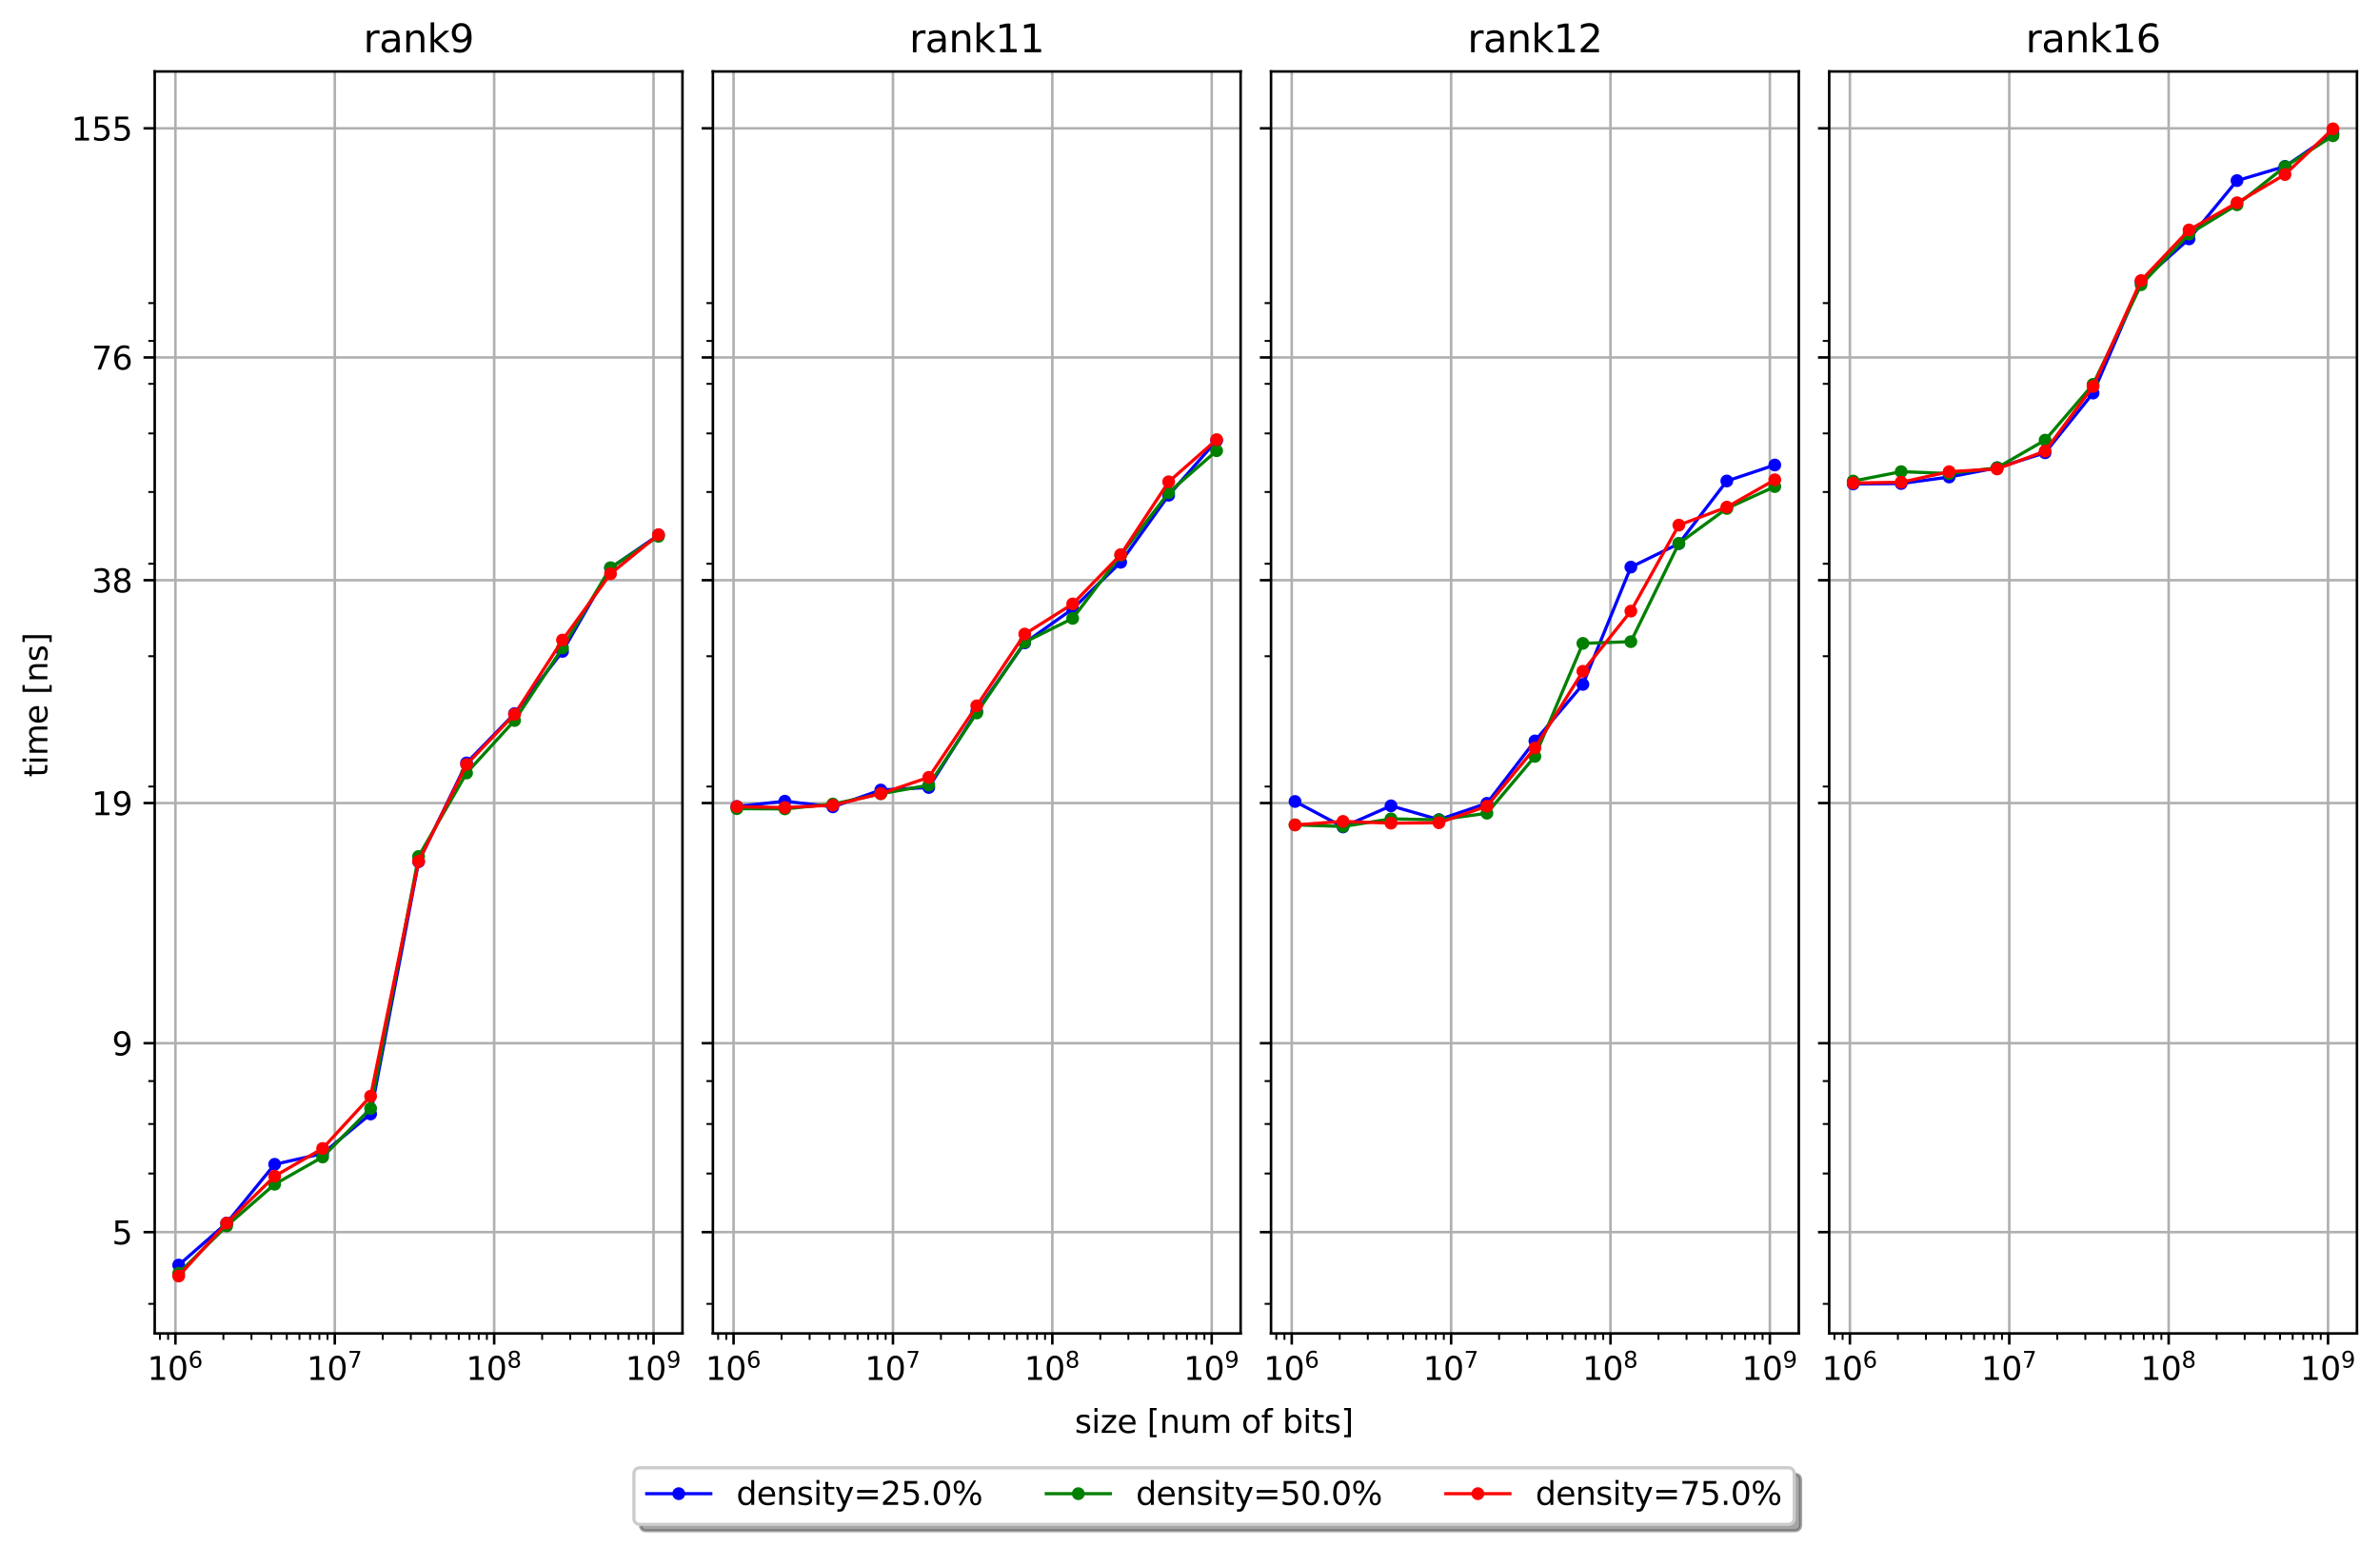 <?xml version="1.0" encoding="utf-8" standalone="no"?>
<!DOCTYPE svg PUBLIC "-//W3C//DTD SVG 1.1//EN"
  "http://www.w3.org/Graphics/SVG/1.1/DTD/svg11.dtd">
<svg xmlns:xlink="http://www.w3.org/1999/xlink" width="743.439pt" height="483.358pt" viewBox="0 0 743.439 483.358" xmlns="http://www.w3.org/2000/svg" version="1.1">
 <defs>
  <style type="text/css">*{stroke-linejoin: round; stroke-linecap: butt}</style>
 </defs>
 <g id="figure_1">
  <g id="patch_1">
   <path d="M 0 483.358 
L 743.439 483.358 
L 743.439 0 
L 0 0 
z
" style="fill: #ffffff"/>
  </g>
  <g id="axes_1">
   <g id="patch_2">
    <path d="M 48.327 416.521 
L 213.179 416.521 
L 213.179 22.318 
L 48.327 22.318 
z
" style="fill: #ffffff"/>
   </g>
   <g id="matplotlib.axis_1">
    <g id="xtick_1">
     <g id="line2d_1">
      <path d="M 54.795 416.521 
L 54.795 22.318 
" clip-path="url(#pba54bb070a)" style="fill: none; stroke: #b0b0b0; stroke-width: 0.8; stroke-linecap: square"/>
     </g>
     <g id="line2d_2">
      <defs>
       <path id="m0db3363f3e" d="M 0 0 
L 0 3.5 
" style="stroke: #000000; stroke-width: 0.8"/>
      </defs>
      <g>
       <use xlink:href="#m0db3363f3e" x="54.795" y="416.521" style="stroke: #000000; stroke-width: 0.8"/>
      </g>
     </g>
     <g id="text_1">
      <!-- $\mathdefault{10^{6}}$ -->
      <g transform="translate(45.995 431.12) scale(0.1 -0.1)">
       <defs>
        <path id="DejaVuSans-31" d="M 794 531 
L 1825 531 
L 1825 4091 
L 703 3866 
L 703 4441 
L 1819 4666 
L 2450 4666 
L 2450 531 
L 3481 531 
L 3481 0 
L 794 0 
L 794 531 
z
" transform="scale(0.016)"/>
        <path id="DejaVuSans-30" d="M 2034 4250 
Q 1547 4250 1301 3770 
Q 1056 3291 1056 2328 
Q 1056 1369 1301 889 
Q 1547 409 2034 409 
Q 2525 409 2770 889 
Q 3016 1369 3016 2328 
Q 3016 3291 2770 3770 
Q 2525 4250 2034 4250 
z
M 2034 4750 
Q 2819 4750 3233 4129 
Q 3647 3509 3647 2328 
Q 3647 1150 3233 529 
Q 2819 -91 2034 -91 
Q 1250 -91 836 529 
Q 422 1150 422 2328 
Q 422 3509 836 4129 
Q 1250 4750 2034 4750 
z
" transform="scale(0.016)"/>
        <path id="DejaVuSans-36" d="M 2113 2584 
Q 1688 2584 1439 2293 
Q 1191 2003 1191 1497 
Q 1191 994 1439 701 
Q 1688 409 2113 409 
Q 2538 409 2786 701 
Q 3034 994 3034 1497 
Q 3034 2003 2786 2293 
Q 2538 2584 2113 2584 
z
M 3366 4563 
L 3366 3988 
Q 3128 4100 2886 4159 
Q 2644 4219 2406 4219 
Q 1781 4219 1451 3797 
Q 1122 3375 1075 2522 
Q 1259 2794 1537 2939 
Q 1816 3084 2150 3084 
Q 2853 3084 3261 2657 
Q 3669 2231 3669 1497 
Q 3669 778 3244 343 
Q 2819 -91 2113 -91 
Q 1303 -91 875 529 
Q 447 1150 447 2328 
Q 447 3434 972 4092 
Q 1497 4750 2381 4750 
Q 2619 4750 2861 4703 
Q 3103 4656 3366 4563 
z
" transform="scale(0.016)"/>
       </defs>
       <use xlink:href="#DejaVuSans-31" transform="translate(0 0.766)"/>
       <use xlink:href="#DejaVuSans-30" transform="translate(63.623 0.766)"/>
       <use xlink:href="#DejaVuSans-36" transform="translate(128.203 39.047) scale(0.7)"/>
      </g>
     </g>
    </g>
    <g id="xtick_2">
     <g id="line2d_3">
      <path d="M 104.579 416.521 
L 104.579 22.318 
" clip-path="url(#pba54bb070a)" style="fill: none; stroke: #b0b0b0; stroke-width: 0.8; stroke-linecap: square"/>
     </g>
     <g id="line2d_4">
      <g>
       <use xlink:href="#m0db3363f3e" x="104.579" y="416.521" style="stroke: #000000; stroke-width: 0.8"/>
      </g>
     </g>
     <g id="text_2">
      <!-- $\mathdefault{10^{7}}$ -->
      <g transform="translate(95.779 431.12) scale(0.1 -0.1)">
       <defs>
        <path id="DejaVuSans-37" d="M 525 4666 
L 3525 4666 
L 3525 4397 
L 1831 0 
L 1172 0 
L 2766 4134 
L 525 4134 
L 525 4666 
z
" transform="scale(0.016)"/>
       </defs>
       <use xlink:href="#DejaVuSans-31" transform="translate(0 0.684)"/>
       <use xlink:href="#DejaVuSans-30" transform="translate(63.623 0.684)"/>
       <use xlink:href="#DejaVuSans-37" transform="translate(128.203 38.966) scale(0.7)"/>
      </g>
     </g>
    </g>
    <g id="xtick_3">
     <g id="line2d_5">
      <path d="M 154.363 416.521 
L 154.363 22.318 
" clip-path="url(#pba54bb070a)" style="fill: none; stroke: #b0b0b0; stroke-width: 0.8; stroke-linecap: square"/>
     </g>
     <g id="line2d_6">
      <g>
       <use xlink:href="#m0db3363f3e" x="154.363" y="416.521" style="stroke: #000000; stroke-width: 0.8"/>
      </g>
     </g>
     <g id="text_3">
      <!-- $\mathdefault{10^{8}}$ -->
      <g transform="translate(145.563 431.12) scale(0.1 -0.1)">
       <defs>
        <path id="DejaVuSans-38" d="M 2034 2216 
Q 1584 2216 1326 1975 
Q 1069 1734 1069 1313 
Q 1069 891 1326 650 
Q 1584 409 2034 409 
Q 2484 409 2743 651 
Q 3003 894 3003 1313 
Q 3003 1734 2745 1975 
Q 2488 2216 2034 2216 
z
M 1403 2484 
Q 997 2584 770 2862 
Q 544 3141 544 3541 
Q 544 4100 942 4425 
Q 1341 4750 2034 4750 
Q 2731 4750 3128 4425 
Q 3525 4100 3525 3541 
Q 3525 3141 3298 2862 
Q 3072 2584 2669 2484 
Q 3125 2378 3379 2068 
Q 3634 1759 3634 1313 
Q 3634 634 3220 271 
Q 2806 -91 2034 -91 
Q 1263 -91 848 271 
Q 434 634 434 1313 
Q 434 1759 690 2068 
Q 947 2378 1403 2484 
z
M 1172 3481 
Q 1172 3119 1398 2916 
Q 1625 2713 2034 2713 
Q 2441 2713 2670 2916 
Q 2900 3119 2900 3481 
Q 2900 3844 2670 4047 
Q 2441 4250 2034 4250 
Q 1625 4250 1398 4047 
Q 1172 3844 1172 3481 
z
" transform="scale(0.016)"/>
       </defs>
       <use xlink:href="#DejaVuSans-31" transform="translate(0 0.766)"/>
       <use xlink:href="#DejaVuSans-30" transform="translate(63.623 0.766)"/>
       <use xlink:href="#DejaVuSans-38" transform="translate(128.203 39.047) scale(0.7)"/>
      </g>
     </g>
    </g>
    <g id="xtick_4">
     <g id="line2d_7">
      <path d="M 204.148 416.521 
L 204.148 22.318 
" clip-path="url(#pba54bb070a)" style="fill: none; stroke: #b0b0b0; stroke-width: 0.8; stroke-linecap: square"/>
     </g>
     <g id="line2d_8">
      <g>
       <use xlink:href="#m0db3363f3e" x="204.148" y="416.521" style="stroke: #000000; stroke-width: 0.8"/>
      </g>
     </g>
     <g id="text_4">
      <!-- $\mathdefault{10^{9}}$ -->
      <g transform="translate(195.348 431.12) scale(0.1 -0.1)">
       <defs>
        <path id="DejaVuSans-39" d="M 703 97 
L 703 672 
Q 941 559 1184 500 
Q 1428 441 1663 441 
Q 2288 441 2617 861 
Q 2947 1281 2994 2138 
Q 2813 1869 2534 1725 
Q 2256 1581 1919 1581 
Q 1219 1581 811 2004 
Q 403 2428 403 3163 
Q 403 3881 828 4315 
Q 1253 4750 1959 4750 
Q 2769 4750 3195 4129 
Q 3622 3509 3622 2328 
Q 3622 1225 3098 567 
Q 2575 -91 1691 -91 
Q 1453 -91 1209 -44 
Q 966 3 703 97 
z
M 1959 2075 
Q 2384 2075 2632 2365 
Q 2881 2656 2881 3163 
Q 2881 3666 2632 3958 
Q 2384 4250 1959 4250 
Q 1534 4250 1286 3958 
Q 1038 3666 1038 3163 
Q 1038 2656 1286 2365 
Q 1534 2075 1959 2075 
z
" transform="scale(0.016)"/>
       </defs>
       <use xlink:href="#DejaVuSans-31" transform="translate(0 0.766)"/>
       <use xlink:href="#DejaVuSans-30" transform="translate(63.623 0.766)"/>
       <use xlink:href="#DejaVuSans-39" transform="translate(128.203 39.047) scale(0.7)"/>
      </g>
     </g>
    </g>
    <g id="xtick_5">
     <g id="line2d_9">
      <defs>
       <path id="m550af3a50e" d="M 0 0 
L 0 2 
" style="stroke: #000000; stroke-width: 0.6"/>
      </defs>
      <g>
       <use xlink:href="#m550af3a50e" x="49.97" y="416.521" style="stroke: #000000; stroke-width: 0.6"/>
      </g>
     </g>
    </g>
    <g id="xtick_6">
     <g id="line2d_10">
      <g>
       <use xlink:href="#m550af3a50e" x="52.517" y="416.521" style="stroke: #000000; stroke-width: 0.6"/>
      </g>
     </g>
    </g>
    <g id="xtick_7">
     <g id="line2d_11">
      <g>
       <use xlink:href="#m550af3a50e" x="69.781" y="416.521" style="stroke: #000000; stroke-width: 0.6"/>
      </g>
     </g>
    </g>
    <g id="xtick_8">
     <g id="line2d_12">
      <g>
       <use xlink:href="#m550af3a50e" x="78.548" y="416.521" style="stroke: #000000; stroke-width: 0.6"/>
      </g>
     </g>
    </g>
    <g id="xtick_9">
     <g id="line2d_13">
      <g>
       <use xlink:href="#m550af3a50e" x="84.768" y="416.521" style="stroke: #000000; stroke-width: 0.6"/>
      </g>
     </g>
    </g>
    <g id="xtick_10">
     <g id="line2d_14">
      <g>
       <use xlink:href="#m550af3a50e" x="89.592" y="416.521" style="stroke: #000000; stroke-width: 0.6"/>
      </g>
     </g>
    </g>
    <g id="xtick_11">
     <g id="line2d_15">
      <g>
       <use xlink:href="#m550af3a50e" x="93.534" y="416.521" style="stroke: #000000; stroke-width: 0.6"/>
      </g>
     </g>
    </g>
    <g id="xtick_12">
     <g id="line2d_16">
      <g>
       <use xlink:href="#m550af3a50e" x="96.867" y="416.521" style="stroke: #000000; stroke-width: 0.6"/>
      </g>
     </g>
    </g>
    <g id="xtick_13">
     <g id="line2d_17">
      <g>
       <use xlink:href="#m550af3a50e" x="99.754" y="416.521" style="stroke: #000000; stroke-width: 0.6"/>
      </g>
     </g>
    </g>
    <g id="xtick_14">
     <g id="line2d_18">
      <g>
       <use xlink:href="#m550af3a50e" x="102.301" y="416.521" style="stroke: #000000; stroke-width: 0.6"/>
      </g>
     </g>
    </g>
    <g id="xtick_15">
     <g id="line2d_19">
      <g>
       <use xlink:href="#m550af3a50e" x="119.566" y="416.521" style="stroke: #000000; stroke-width: 0.6"/>
      </g>
     </g>
    </g>
    <g id="xtick_16">
     <g id="line2d_20">
      <g>
       <use xlink:href="#m550af3a50e" x="128.332" y="416.521" style="stroke: #000000; stroke-width: 0.6"/>
      </g>
     </g>
    </g>
    <g id="xtick_17">
     <g id="line2d_21">
      <g>
       <use xlink:href="#m550af3a50e" x="134.552" y="416.521" style="stroke: #000000; stroke-width: 0.6"/>
      </g>
     </g>
    </g>
    <g id="xtick_18">
     <g id="line2d_22">
      <g>
       <use xlink:href="#m550af3a50e" x="139.377" y="416.521" style="stroke: #000000; stroke-width: 0.6"/>
      </g>
     </g>
    </g>
    <g id="xtick_19">
     <g id="line2d_23">
      <g>
       <use xlink:href="#m550af3a50e" x="143.319" y="416.521" style="stroke: #000000; stroke-width: 0.6"/>
      </g>
     </g>
    </g>
    <g id="xtick_20">
     <g id="line2d_24">
      <g>
       <use xlink:href="#m550af3a50e" x="146.652" y="416.521" style="stroke: #000000; stroke-width: 0.6"/>
      </g>
     </g>
    </g>
    <g id="xtick_21">
     <g id="line2d_25">
      <g>
       <use xlink:href="#m550af3a50e" x="149.539" y="416.521" style="stroke: #000000; stroke-width: 0.6"/>
      </g>
     </g>
    </g>
    <g id="xtick_22">
     <g id="line2d_26">
      <g>
       <use xlink:href="#m550af3a50e" x="152.085" y="416.521" style="stroke: #000000; stroke-width: 0.6"/>
      </g>
     </g>
    </g>
    <g id="xtick_23">
     <g id="line2d_27">
      <g>
       <use xlink:href="#m550af3a50e" x="169.35" y="416.521" style="stroke: #000000; stroke-width: 0.6"/>
      </g>
     </g>
    </g>
    <g id="xtick_24">
     <g id="line2d_28">
      <g>
       <use xlink:href="#m550af3a50e" x="178.117" y="416.521" style="stroke: #000000; stroke-width: 0.6"/>
      </g>
     </g>
    </g>
    <g id="xtick_25">
     <g id="line2d_29">
      <g>
       <use xlink:href="#m550af3a50e" x="184.337" y="416.521" style="stroke: #000000; stroke-width: 0.6"/>
      </g>
     </g>
    </g>
    <g id="xtick_26">
     <g id="line2d_30">
      <g>
       <use xlink:href="#m550af3a50e" x="189.161" y="416.521" style="stroke: #000000; stroke-width: 0.6"/>
      </g>
     </g>
    </g>
    <g id="xtick_27">
     <g id="line2d_31">
      <g>
       <use xlink:href="#m550af3a50e" x="193.103" y="416.521" style="stroke: #000000; stroke-width: 0.6"/>
      </g>
     </g>
    </g>
    <g id="xtick_28">
     <g id="line2d_32">
      <g>
       <use xlink:href="#m550af3a50e" x="196.436" y="416.521" style="stroke: #000000; stroke-width: 0.6"/>
      </g>
     </g>
    </g>
    <g id="xtick_29">
     <g id="line2d_33">
      <g>
       <use xlink:href="#m550af3a50e" x="199.323" y="416.521" style="stroke: #000000; stroke-width: 0.6"/>
      </g>
     </g>
    </g>
    <g id="xtick_30">
     <g id="line2d_34">
      <g>
       <use xlink:href="#m550af3a50e" x="201.87" y="416.521" style="stroke: #000000; stroke-width: 0.6"/>
      </g>
     </g>
    </g>
   </g>
   <g id="matplotlib.axis_2">
    <g id="ytick_1">
     <g id="line2d_35">
      <path d="M 48.327 384.882 
L 213.179 384.882 
" clip-path="url(#pba54bb070a)" style="fill: none; stroke: #b0b0b0; stroke-width: 0.8; stroke-linecap: square"/>
     </g>
     <g id="line2d_36">
      <defs>
       <path id="m4a94d19e29" d="M 0 0 
L -3.5 0 
" style="stroke: #000000; stroke-width: 0.8"/>
      </defs>
      <g>
       <use xlink:href="#m4a94d19e29" x="48.327" y="384.882" style="stroke: #000000; stroke-width: 0.8"/>
      </g>
     </g>
     <g id="text_5">
      <!-- 5 -->
      <g transform="translate(34.964 388.682) scale(0.1 -0.1)">
       <defs>
        <path id="DejaVuSans-35" d="M 691 4666 
L 3169 4666 
L 3169 4134 
L 1269 4134 
L 1269 2991 
Q 1406 3038 1543 3061 
Q 1681 3084 1819 3084 
Q 2600 3084 3056 2656 
Q 3513 2228 3513 1497 
Q 3513 744 3044 326 
Q 2575 -91 1722 -91 
Q 1428 -91 1123 -41 
Q 819 9 494 109 
L 494 744 
Q 775 591 1075 516 
Q 1375 441 1709 441 
Q 2250 441 2565 725 
Q 2881 1009 2881 1497 
Q 2881 1984 2565 2268 
Q 2250 2553 1709 2553 
Q 1456 2553 1204 2497 
Q 953 2441 691 2322 
L 691 4666 
z
" transform="scale(0.016)"/>
       </defs>
       <use xlink:href="#DejaVuSans-35"/>
      </g>
     </g>
    </g>
    <g id="ytick_2">
     <g id="line2d_37">
      <path d="M 48.327 325.865 
L 213.179 325.865 
" clip-path="url(#pba54bb070a)" style="fill: none; stroke: #b0b0b0; stroke-width: 0.8; stroke-linecap: square"/>
     </g>
     <g id="line2d_38">
      <g>
       <use xlink:href="#m4a94d19e29" x="48.327" y="325.865" style="stroke: #000000; stroke-width: 0.8"/>
      </g>
     </g>
     <g id="text_6">
      <!-- 9 -->
      <g transform="translate(34.964 329.665) scale(0.1 -0.1)">
       <use xlink:href="#DejaVuSans-39"/>
      </g>
     </g>
    </g>
    <g id="ytick_3">
     <g id="line2d_39">
      <path d="M 48.327 250.841 
L 213.179 250.841 
" clip-path="url(#pba54bb070a)" style="fill: none; stroke: #b0b0b0; stroke-width: 0.8; stroke-linecap: square"/>
     </g>
     <g id="line2d_40">
      <g>
       <use xlink:href="#m4a94d19e29" x="48.327" y="250.841" style="stroke: #000000; stroke-width: 0.8"/>
      </g>
     </g>
     <g id="text_7">
      <!-- 19 -->
      <g transform="translate(28.602 254.64) scale(0.1 -0.1)">
       <use xlink:href="#DejaVuSans-31"/>
       <use xlink:href="#DejaVuSans-39" x="63.623"/>
      </g>
     </g>
    </g>
    <g id="ytick_4">
     <g id="line2d_41">
      <path d="M 48.327 181.245 
L 213.179 181.245 
" clip-path="url(#pba54bb070a)" style="fill: none; stroke: #b0b0b0; stroke-width: 0.8; stroke-linecap: square"/>
     </g>
     <g id="line2d_42">
      <g>
       <use xlink:href="#m4a94d19e29" x="48.327" y="181.245" style="stroke: #000000; stroke-width: 0.8"/>
      </g>
     </g>
     <g id="text_8">
      <!-- 38 -->
      <g transform="translate(28.602 185.045) scale(0.1 -0.1)">
       <defs>
        <path id="DejaVuSans-33" d="M 2597 2516 
Q 3050 2419 3304 2112 
Q 3559 1806 3559 1356 
Q 3559 666 3084 287 
Q 2609 -91 1734 -91 
Q 1441 -91 1130 -33 
Q 819 25 488 141 
L 488 750 
Q 750 597 1062 519 
Q 1375 441 1716 441 
Q 2309 441 2620 675 
Q 2931 909 2931 1356 
Q 2931 1769 2642 2001 
Q 2353 2234 1838 2234 
L 1294 2234 
L 1294 2753 
L 1863 2753 
Q 2328 2753 2575 2939 
Q 2822 3125 2822 3475 
Q 2822 3834 2567 4026 
Q 2313 4219 1838 4219 
Q 1578 4219 1281 4162 
Q 984 4106 628 3988 
L 628 4550 
Q 988 4650 1302 4700 
Q 1616 4750 1894 4750 
Q 2613 4750 3031 4423 
Q 3450 4097 3450 3541 
Q 3450 3153 3228 2886 
Q 3006 2619 2597 2516 
z
" transform="scale(0.016)"/>
       </defs>
       <use xlink:href="#DejaVuSans-33"/>
       <use xlink:href="#DejaVuSans-38" x="63.623"/>
      </g>
     </g>
    </g>
    <g id="ytick_5">
     <g id="line2d_43">
      <path d="M 48.327 111.65 
L 213.179 111.65 
" clip-path="url(#pba54bb070a)" style="fill: none; stroke: #b0b0b0; stroke-width: 0.8; stroke-linecap: square"/>
     </g>
     <g id="line2d_44">
      <g>
       <use xlink:href="#m4a94d19e29" x="48.327" y="111.65" style="stroke: #000000; stroke-width: 0.8"/>
      </g>
     </g>
     <g id="text_9">
      <!-- 76 -->
      <g transform="translate(28.602 115.449) scale(0.1 -0.1)">
       <use xlink:href="#DejaVuSans-37"/>
       <use xlink:href="#DejaVuSans-36" x="63.623"/>
      </g>
     </g>
    </g>
    <g id="ytick_6">
     <g id="line2d_45">
      <path d="M 48.327 40.092 
L 213.179 40.092 
" clip-path="url(#pba54bb070a)" style="fill: none; stroke: #b0b0b0; stroke-width: 0.8; stroke-linecap: square"/>
     </g>
     <g id="line2d_46">
      <g>
       <use xlink:href="#m4a94d19e29" x="48.327" y="40.092" style="stroke: #000000; stroke-width: 0.8"/>
      </g>
     </g>
     <g id="text_10">
      <!-- 155 -->
      <g transform="translate(22.239 43.891) scale(0.1 -0.1)">
       <use xlink:href="#DejaVuSans-31"/>
       <use xlink:href="#DejaVuSans-35" x="63.623"/>
       <use xlink:href="#DejaVuSans-35" x="127.246"/>
      </g>
     </g>
    </g>
    <g id="ytick_7">
     <g id="line2d_47">
      <defs>
       <path id="m120f3ca1ed" d="M 0 0 
L -2 0 
" style="stroke: #000000; stroke-width: 0.6"/>
      </defs>
      <g>
       <use xlink:href="#m120f3ca1ed" x="48.327" y="407.287" style="stroke: #000000; stroke-width: 0.6"/>
      </g>
     </g>
    </g>
    <g id="ytick_8">
     <g id="line2d_48">
      <g>
       <use xlink:href="#m120f3ca1ed" x="48.327" y="366.576" style="stroke: #000000; stroke-width: 0.6"/>
      </g>
     </g>
    </g>
    <g id="ytick_9">
     <g id="line2d_49">
      <g>
       <use xlink:href="#m120f3ca1ed" x="48.327" y="351.099" style="stroke: #000000; stroke-width: 0.6"/>
      </g>
     </g>
    </g>
    <g id="ytick_10">
     <g id="line2d_50">
      <g>
       <use xlink:href="#m120f3ca1ed" x="48.327" y="337.692" style="stroke: #000000; stroke-width: 0.6"/>
      </g>
     </g>
    </g>
    <g id="ytick_11">
     <g id="line2d_51">
      <g>
       <use xlink:href="#m120f3ca1ed" x="48.327" y="245.691" style="stroke: #000000; stroke-width: 0.6"/>
      </g>
     </g>
    </g>
    <g id="ytick_12">
     <g id="line2d_52">
      <g>
       <use xlink:href="#m120f3ca1ed" x="48.327" y="204.98" style="stroke: #000000; stroke-width: 0.6"/>
      </g>
     </g>
    </g>
    <g id="ytick_13">
     <g id="line2d_53">
      <g>
       <use xlink:href="#m120f3ca1ed" x="48.327" y="176.095" style="stroke: #000000; stroke-width: 0.6"/>
      </g>
     </g>
    </g>
    <g id="ytick_14">
     <g id="line2d_54">
      <g>
       <use xlink:href="#m120f3ca1ed" x="48.327" y="153.69" style="stroke: #000000; stroke-width: 0.6"/>
      </g>
     </g>
    </g>
    <g id="ytick_15">
     <g id="line2d_55">
      <g>
       <use xlink:href="#m120f3ca1ed" x="48.327" y="135.384" style="stroke: #000000; stroke-width: 0.6"/>
      </g>
     </g>
    </g>
    <g id="ytick_16">
     <g id="line2d_56">
      <g>
       <use xlink:href="#m120f3ca1ed" x="48.327" y="119.907" style="stroke: #000000; stroke-width: 0.6"/>
      </g>
     </g>
    </g>
    <g id="ytick_17">
     <g id="line2d_57">
      <g>
       <use xlink:href="#m120f3ca1ed" x="48.327" y="106.499" style="stroke: #000000; stroke-width: 0.6"/>
      </g>
     </g>
    </g>
    <g id="ytick_18">
     <g id="line2d_58">
      <g>
       <use xlink:href="#m120f3ca1ed" x="48.327" y="94.673" style="stroke: #000000; stroke-width: 0.6"/>
      </g>
     </g>
    </g>
   </g>
   <g id="line2d_59">
    <path d="M 55.82 395.162 
L 70.807 382.045 
L 85.793 363.691 
L 100.78 360.343 
L 115.767 347.976 
L 130.753 269.182 
L 145.74 238.316 
L 160.726 222.902 
L 175.713 203.476 
L 190.7 177.421 
L 205.686 167.136 
" clip-path="url(#pba54bb070a)" style="fill: none; stroke: #0000ff; stroke-linecap: square"/>
    <defs>
     <path id="m1c4120ebe1" d="M 0 1.5 
C 0.398 1.5 0.779 1.342 1.061 1.061 
C 1.342 0.779 1.5 0.398 1.5 0 
C 1.5 -0.398 1.342 -0.779 1.061 -1.061 
C 0.779 -1.342 0.398 -1.5 0 -1.5 
C -0.398 -1.5 -0.779 -1.342 -1.061 -1.061 
C -1.342 -0.779 -1.5 -0.398 -1.5 0 
C -1.5 0.398 -1.342 0.779 -1.061 1.061 
C -0.779 1.342 -0.398 1.5 0 1.5 
z
" style="stroke: #0000ff"/>
    </defs>
    <g clip-path="url(#pba54bb070a)">
     <use xlink:href="#m1c4120ebe1" x="55.82" y="395.162" style="fill: #0000ff; stroke: #0000ff"/>
     <use xlink:href="#m1c4120ebe1" x="70.807" y="382.045" style="fill: #0000ff; stroke: #0000ff"/>
     <use xlink:href="#m1c4120ebe1" x="85.793" y="363.691" style="fill: #0000ff; stroke: #0000ff"/>
     <use xlink:href="#m1c4120ebe1" x="100.78" y="360.343" style="fill: #0000ff; stroke: #0000ff"/>
     <use xlink:href="#m1c4120ebe1" x="115.767" y="347.976" style="fill: #0000ff; stroke: #0000ff"/>
     <use xlink:href="#m1c4120ebe1" x="130.753" y="269.182" style="fill: #0000ff; stroke: #0000ff"/>
     <use xlink:href="#m1c4120ebe1" x="145.74" y="238.316" style="fill: #0000ff; stroke: #0000ff"/>
     <use xlink:href="#m1c4120ebe1" x="160.726" y="222.902" style="fill: #0000ff; stroke: #0000ff"/>
     <use xlink:href="#m1c4120ebe1" x="175.713" y="203.476" style="fill: #0000ff; stroke: #0000ff"/>
     <use xlink:href="#m1c4120ebe1" x="190.7" y="177.421" style="fill: #0000ff; stroke: #0000ff"/>
     <use xlink:href="#m1c4120ebe1" x="205.686" y="167.136" style="fill: #0000ff; stroke: #0000ff"/>
    </g>
   </g>
   <g id="line2d_60">
    <path d="M 55.82 397.73 
L 70.807 382.942 
L 85.793 369.918 
L 100.78 361.409 
L 115.767 346.233 
L 130.753 267.541 
L 145.74 241.466 
L 160.726 225.062 
L 175.713 202.399 
L 190.7 177.337 
L 205.686 167.531 
" clip-path="url(#pba54bb070a)" style="fill: none; stroke: #008000; stroke-linecap: square"/>
    <defs>
     <path id="m32acce5660" d="M 0 1.5 
C 0.398 1.5 0.779 1.342 1.061 1.061 
C 1.342 0.779 1.5 0.398 1.5 0 
C 1.5 -0.398 1.342 -0.779 1.061 -1.061 
C 0.779 -1.342 0.398 -1.5 0 -1.5 
C -0.398 -1.5 -0.779 -1.342 -1.061 -1.061 
C -1.342 -0.779 -1.5 -0.398 -1.5 0 
C -1.5 0.398 -1.342 0.779 -1.061 1.061 
C -0.779 1.342 -0.398 1.5 0 1.5 
z
" style="stroke: #008000"/>
    </defs>
    <g clip-path="url(#pba54bb070a)">
     <use xlink:href="#m32acce5660" x="55.82" y="397.73" style="fill: #008000; stroke: #008000"/>
     <use xlink:href="#m32acce5660" x="70.807" y="382.942" style="fill: #008000; stroke: #008000"/>
     <use xlink:href="#m32acce5660" x="85.793" y="369.918" style="fill: #008000; stroke: #008000"/>
     <use xlink:href="#m32acce5660" x="100.78" y="361.409" style="fill: #008000; stroke: #008000"/>
     <use xlink:href="#m32acce5660" x="115.767" y="346.233" style="fill: #008000; stroke: #008000"/>
     <use xlink:href="#m32acce5660" x="130.753" y="267.541" style="fill: #008000; stroke: #008000"/>
     <use xlink:href="#m32acce5660" x="145.74" y="241.466" style="fill: #008000; stroke: #008000"/>
     <use xlink:href="#m32acce5660" x="160.726" y="225.062" style="fill: #008000; stroke: #008000"/>
     <use xlink:href="#m32acce5660" x="175.713" y="202.399" style="fill: #008000; stroke: #008000"/>
     <use xlink:href="#m32acce5660" x="190.7" y="177.337" style="fill: #008000; stroke: #008000"/>
     <use xlink:href="#m32acce5660" x="205.686" y="167.531" style="fill: #008000; stroke: #008000"/>
    </g>
   </g>
   <g id="line2d_61">
    <path d="M 55.82 398.603 
L 70.807 382.069 
L 85.793 367.395 
L 100.78 358.746 
L 115.767 342.421 
L 130.753 269.059 
L 145.74 238.801 
L 160.726 223.127 
L 175.713 199.928 
L 190.7 179.243 
L 205.686 167.024 
" clip-path="url(#pba54bb070a)" style="fill: none; stroke: #ff0000; stroke-linecap: square"/>
    <defs>
     <path id="m3c223aae82" d="M 0 1.5 
C 0.398 1.5 0.779 1.342 1.061 1.061 
C 1.342 0.779 1.5 0.398 1.5 0 
C 1.5 -0.398 1.342 -0.779 1.061 -1.061 
C 0.779 -1.342 0.398 -1.5 0 -1.5 
C -0.398 -1.5 -0.779 -1.342 -1.061 -1.061 
C -1.342 -0.779 -1.5 -0.398 -1.5 0 
C -1.5 0.398 -1.342 0.779 -1.061 1.061 
C -0.779 1.342 -0.398 1.5 0 1.5 
z
" style="stroke: #ff0000"/>
    </defs>
    <g clip-path="url(#pba54bb070a)">
     <use xlink:href="#m3c223aae82" x="55.82" y="398.603" style="fill: #ff0000; stroke: #ff0000"/>
     <use xlink:href="#m3c223aae82" x="70.807" y="382.069" style="fill: #ff0000; stroke: #ff0000"/>
     <use xlink:href="#m3c223aae82" x="85.793" y="367.395" style="fill: #ff0000; stroke: #ff0000"/>
     <use xlink:href="#m3c223aae82" x="100.78" y="358.746" style="fill: #ff0000; stroke: #ff0000"/>
     <use xlink:href="#m3c223aae82" x="115.767" y="342.421" style="fill: #ff0000; stroke: #ff0000"/>
     <use xlink:href="#m3c223aae82" x="130.753" y="269.059" style="fill: #ff0000; stroke: #ff0000"/>
     <use xlink:href="#m3c223aae82" x="145.74" y="238.801" style="fill: #ff0000; stroke: #ff0000"/>
     <use xlink:href="#m3c223aae82" x="160.726" y="223.127" style="fill: #ff0000; stroke: #ff0000"/>
     <use xlink:href="#m3c223aae82" x="175.713" y="199.928" style="fill: #ff0000; stroke: #ff0000"/>
     <use xlink:href="#m3c223aae82" x="190.7" y="179.243" style="fill: #ff0000; stroke: #ff0000"/>
     <use xlink:href="#m3c223aae82" x="205.686" y="167.024" style="fill: #ff0000; stroke: #ff0000"/>
    </g>
   </g>
   <g id="patch_3">
    <path d="M 48.327 416.521 
L 48.327 22.318 
" style="fill: none; stroke: #000000; stroke-width: 0.8; stroke-linejoin: miter; stroke-linecap: square"/>
   </g>
   <g id="patch_4">
    <path d="M 213.179 416.521 
L 213.179 22.318 
" style="fill: none; stroke: #000000; stroke-width: 0.8; stroke-linejoin: miter; stroke-linecap: square"/>
   </g>
   <g id="patch_5">
    <path d="M 48.327 416.521 
L 213.179 416.521 
" style="fill: none; stroke: #000000; stroke-width: 0.8; stroke-linejoin: miter; stroke-linecap: square"/>
   </g>
   <g id="patch_6">
    <path d="M 48.327 22.318 
L 213.179 22.318 
" style="fill: none; stroke: #000000; stroke-width: 0.8; stroke-linejoin: miter; stroke-linecap: square"/>
   </g>
   <g id="text_11">
    <!-- rank9 -->
    <g transform="translate(113.515 16.318) scale(0.12 -0.12)">
     <defs>
      <path id="DejaVuSans-72" d="M 2631 2963 
Q 2534 3019 2420 3045 
Q 2306 3072 2169 3072 
Q 1681 3072 1420 2755 
Q 1159 2438 1159 1844 
L 1159 0 
L 581 0 
L 581 3500 
L 1159 3500 
L 1159 2956 
Q 1341 3275 1631 3429 
Q 1922 3584 2338 3584 
Q 2397 3584 2469 3576 
Q 2541 3569 2628 3553 
L 2631 2963 
z
" transform="scale(0.016)"/>
      <path id="DejaVuSans-61" d="M 2194 1759 
Q 1497 1759 1228 1600 
Q 959 1441 959 1056 
Q 959 750 1161 570 
Q 1363 391 1709 391 
Q 2188 391 2477 730 
Q 2766 1069 2766 1631 
L 2766 1759 
L 2194 1759 
z
M 3341 1997 
L 3341 0 
L 2766 0 
L 2766 531 
Q 2569 213 2275 61 
Q 1981 -91 1556 -91 
Q 1019 -91 701 211 
Q 384 513 384 1019 
Q 384 1609 779 1909 
Q 1175 2209 1959 2209 
L 2766 2209 
L 2766 2266 
Q 2766 2663 2505 2880 
Q 2244 3097 1772 3097 
Q 1472 3097 1187 3025 
Q 903 2953 641 2809 
L 641 3341 
Q 956 3463 1253 3523 
Q 1550 3584 1831 3584 
Q 2591 3584 2966 3190 
Q 3341 2797 3341 1997 
z
" transform="scale(0.016)"/>
      <path id="DejaVuSans-6e" d="M 3513 2113 
L 3513 0 
L 2938 0 
L 2938 2094 
Q 2938 2591 2744 2837 
Q 2550 3084 2163 3084 
Q 1697 3084 1428 2787 
Q 1159 2491 1159 1978 
L 1159 0 
L 581 0 
L 581 3500 
L 1159 3500 
L 1159 2956 
Q 1366 3272 1645 3428 
Q 1925 3584 2291 3584 
Q 2894 3584 3203 3211 
Q 3513 2838 3513 2113 
z
" transform="scale(0.016)"/>
      <path id="DejaVuSans-6b" d="M 581 4863 
L 1159 4863 
L 1159 1991 
L 2875 3500 
L 3609 3500 
L 1753 1863 
L 3688 0 
L 2938 0 
L 1159 1709 
L 1159 0 
L 581 0 
L 581 4863 
z
" transform="scale(0.016)"/>
     </defs>
     <use xlink:href="#DejaVuSans-72"/>
     <use xlink:href="#DejaVuSans-61" x="41.113"/>
     <use xlink:href="#DejaVuSans-6e" x="102.393"/>
     <use xlink:href="#DejaVuSans-6b" x="165.771"/>
     <use xlink:href="#DejaVuSans-39" x="223.682"/>
    </g>
   </g>
  </g>
  <g id="axes_2">
   <g id="patch_7">
    <path d="M 222.68 416.521 
L 387.533 416.521 
L 387.533 22.318 
L 222.68 22.318 
z
" style="fill: #ffffff"/>
   </g>
   <g id="matplotlib.axis_3">
    <g id="xtick_31">
     <g id="line2d_62">
      <path d="M 229.148 416.521 
L 229.148 22.318 
" clip-path="url(#p64d4c571ff)" style="fill: none; stroke: #b0b0b0; stroke-width: 0.8; stroke-linecap: square"/>
     </g>
     <g id="line2d_63">
      <g>
       <use xlink:href="#m0db3363f3e" x="229.148" y="416.521" style="stroke: #000000; stroke-width: 0.8"/>
      </g>
     </g>
     <g id="text_12">
      <!-- $\mathdefault{10^{6}}$ -->
      <g transform="translate(220.348 431.12) scale(0.1 -0.1)">
       <use xlink:href="#DejaVuSans-31" transform="translate(0 0.766)"/>
       <use xlink:href="#DejaVuSans-30" transform="translate(63.623 0.766)"/>
       <use xlink:href="#DejaVuSans-36" transform="translate(128.203 39.047) scale(0.7)"/>
      </g>
     </g>
    </g>
    <g id="xtick_32">
     <g id="line2d_64">
      <path d="M 278.932 416.521 
L 278.932 22.318 
" clip-path="url(#p64d4c571ff)" style="fill: none; stroke: #b0b0b0; stroke-width: 0.8; stroke-linecap: square"/>
     </g>
     <g id="line2d_65">
      <g>
       <use xlink:href="#m0db3363f3e" x="278.932" y="416.521" style="stroke: #000000; stroke-width: 0.8"/>
      </g>
     </g>
     <g id="text_13">
      <!-- $\mathdefault{10^{7}}$ -->
      <g transform="translate(270.132 431.12) scale(0.1 -0.1)">
       <use xlink:href="#DejaVuSans-31" transform="translate(0 0.684)"/>
       <use xlink:href="#DejaVuSans-30" transform="translate(63.623 0.684)"/>
       <use xlink:href="#DejaVuSans-37" transform="translate(128.203 38.966) scale(0.7)"/>
      </g>
     </g>
    </g>
    <g id="xtick_33">
     <g id="line2d_66">
      <path d="M 328.717 416.521 
L 328.717 22.318 
" clip-path="url(#p64d4c571ff)" style="fill: none; stroke: #b0b0b0; stroke-width: 0.8; stroke-linecap: square"/>
     </g>
     <g id="line2d_67">
      <g>
       <use xlink:href="#m0db3363f3e" x="328.717" y="416.521" style="stroke: #000000; stroke-width: 0.8"/>
      </g>
     </g>
     <g id="text_14">
      <!-- $\mathdefault{10^{8}}$ -->
      <g transform="translate(319.917 431.12) scale(0.1 -0.1)">
       <use xlink:href="#DejaVuSans-31" transform="translate(0 0.766)"/>
       <use xlink:href="#DejaVuSans-30" transform="translate(63.623 0.766)"/>
       <use xlink:href="#DejaVuSans-38" transform="translate(128.203 39.047) scale(0.7)"/>
      </g>
     </g>
    </g>
    <g id="xtick_34">
     <g id="line2d_68">
      <path d="M 378.501 416.521 
L 378.501 22.318 
" clip-path="url(#p64d4c571ff)" style="fill: none; stroke: #b0b0b0; stroke-width: 0.8; stroke-linecap: square"/>
     </g>
     <g id="line2d_69">
      <g>
       <use xlink:href="#m0db3363f3e" x="378.501" y="416.521" style="stroke: #000000; stroke-width: 0.8"/>
      </g>
     </g>
     <g id="text_15">
      <!-- $\mathdefault{10^{9}}$ -->
      <g transform="translate(369.701 431.12) scale(0.1 -0.1)">
       <use xlink:href="#DejaVuSans-31" transform="translate(0 0.766)"/>
       <use xlink:href="#DejaVuSans-30" transform="translate(63.623 0.766)"/>
       <use xlink:href="#DejaVuSans-39" transform="translate(128.203 39.047) scale(0.7)"/>
      </g>
     </g>
    </g>
    <g id="xtick_35">
     <g id="line2d_70">
      <g>
       <use xlink:href="#m550af3a50e" x="224.323" y="416.521" style="stroke: #000000; stroke-width: 0.6"/>
      </g>
     </g>
    </g>
    <g id="xtick_36">
     <g id="line2d_71">
      <g>
       <use xlink:href="#m550af3a50e" x="226.87" y="416.521" style="stroke: #000000; stroke-width: 0.6"/>
      </g>
     </g>
    </g>
    <g id="xtick_37">
     <g id="line2d_72">
      <g>
       <use xlink:href="#m550af3a50e" x="244.134" y="416.521" style="stroke: #000000; stroke-width: 0.6"/>
      </g>
     </g>
    </g>
    <g id="xtick_38">
     <g id="line2d_73">
      <g>
       <use xlink:href="#m550af3a50e" x="252.901" y="416.521" style="stroke: #000000; stroke-width: 0.6"/>
      </g>
     </g>
    </g>
    <g id="xtick_39">
     <g id="line2d_74">
      <g>
       <use xlink:href="#m550af3a50e" x="259.121" y="416.521" style="stroke: #000000; stroke-width: 0.6"/>
      </g>
     </g>
    </g>
    <g id="xtick_40">
     <g id="line2d_75">
      <g>
       <use xlink:href="#m550af3a50e" x="263.945" y="416.521" style="stroke: #000000; stroke-width: 0.6"/>
      </g>
     </g>
    </g>
    <g id="xtick_41">
     <g id="line2d_76">
      <g>
       <use xlink:href="#m550af3a50e" x="267.887" y="416.521" style="stroke: #000000; stroke-width: 0.6"/>
      </g>
     </g>
    </g>
    <g id="xtick_42">
     <g id="line2d_77">
      <g>
       <use xlink:href="#m550af3a50e" x="271.22" y="416.521" style="stroke: #000000; stroke-width: 0.6"/>
      </g>
     </g>
    </g>
    <g id="xtick_43">
     <g id="line2d_78">
      <g>
       <use xlink:href="#m550af3a50e" x="274.107" y="416.521" style="stroke: #000000; stroke-width: 0.6"/>
      </g>
     </g>
    </g>
    <g id="xtick_44">
     <g id="line2d_79">
      <g>
       <use xlink:href="#m550af3a50e" x="276.654" y="416.521" style="stroke: #000000; stroke-width: 0.6"/>
      </g>
     </g>
    </g>
    <g id="xtick_45">
     <g id="line2d_80">
      <g>
       <use xlink:href="#m550af3a50e" x="293.919" y="416.521" style="stroke: #000000; stroke-width: 0.6"/>
      </g>
     </g>
    </g>
    <g id="xtick_46">
     <g id="line2d_81">
      <g>
       <use xlink:href="#m550af3a50e" x="302.685" y="416.521" style="stroke: #000000; stroke-width: 0.6"/>
      </g>
     </g>
    </g>
    <g id="xtick_47">
     <g id="line2d_82">
      <g>
       <use xlink:href="#m550af3a50e" x="308.905" y="416.521" style="stroke: #000000; stroke-width: 0.6"/>
      </g>
     </g>
    </g>
    <g id="xtick_48">
     <g id="line2d_83">
      <g>
       <use xlink:href="#m550af3a50e" x="313.73" y="416.521" style="stroke: #000000; stroke-width: 0.6"/>
      </g>
     </g>
    </g>
    <g id="xtick_49">
     <g id="line2d_84">
      <g>
       <use xlink:href="#m550af3a50e" x="317.672" y="416.521" style="stroke: #000000; stroke-width: 0.6"/>
      </g>
     </g>
    </g>
    <g id="xtick_50">
     <g id="line2d_85">
      <g>
       <use xlink:href="#m550af3a50e" x="321.005" y="416.521" style="stroke: #000000; stroke-width: 0.6"/>
      </g>
     </g>
    </g>
    <g id="xtick_51">
     <g id="line2d_86">
      <g>
       <use xlink:href="#m550af3a50e" x="323.892" y="416.521" style="stroke: #000000; stroke-width: 0.6"/>
      </g>
     </g>
    </g>
    <g id="xtick_52">
     <g id="line2d_87">
      <g>
       <use xlink:href="#m550af3a50e" x="326.439" y="416.521" style="stroke: #000000; stroke-width: 0.6"/>
      </g>
     </g>
    </g>
    <g id="xtick_53">
     <g id="line2d_88">
      <g>
       <use xlink:href="#m550af3a50e" x="343.703" y="416.521" style="stroke: #000000; stroke-width: 0.6"/>
      </g>
     </g>
    </g>
    <g id="xtick_54">
     <g id="line2d_89">
      <g>
       <use xlink:href="#m550af3a50e" x="352.47" y="416.521" style="stroke: #000000; stroke-width: 0.6"/>
      </g>
     </g>
    </g>
    <g id="xtick_55">
     <g id="line2d_90">
      <g>
       <use xlink:href="#m550af3a50e" x="358.69" y="416.521" style="stroke: #000000; stroke-width: 0.6"/>
      </g>
     </g>
    </g>
    <g id="xtick_56">
     <g id="line2d_91">
      <g>
       <use xlink:href="#m550af3a50e" x="363.514" y="416.521" style="stroke: #000000; stroke-width: 0.6"/>
      </g>
     </g>
    </g>
    <g id="xtick_57">
     <g id="line2d_92">
      <g>
       <use xlink:href="#m550af3a50e" x="367.456" y="416.521" style="stroke: #000000; stroke-width: 0.6"/>
      </g>
     </g>
    </g>
    <g id="xtick_58">
     <g id="line2d_93">
      <g>
       <use xlink:href="#m550af3a50e" x="370.789" y="416.521" style="stroke: #000000; stroke-width: 0.6"/>
      </g>
     </g>
    </g>
    <g id="xtick_59">
     <g id="line2d_94">
      <g>
       <use xlink:href="#m550af3a50e" x="373.676" y="416.521" style="stroke: #000000; stroke-width: 0.6"/>
      </g>
     </g>
    </g>
    <g id="xtick_60">
     <g id="line2d_95">
      <g>
       <use xlink:href="#m550af3a50e" x="376.223" y="416.521" style="stroke: #000000; stroke-width: 0.6"/>
      </g>
     </g>
    </g>
   </g>
   <g id="matplotlib.axis_4">
    <g id="ytick_19">
     <g id="line2d_96">
      <path d="M 222.68 384.882 
L 387.533 384.882 
" clip-path="url(#p64d4c571ff)" style="fill: none; stroke: #b0b0b0; stroke-width: 0.8; stroke-linecap: square"/>
     </g>
     <g id="line2d_97">
      <g>
       <use xlink:href="#m4a94d19e29" x="222.68" y="384.882" style="stroke: #000000; stroke-width: 0.8"/>
      </g>
     </g>
    </g>
    <g id="ytick_20">
     <g id="line2d_98">
      <path d="M 222.68 325.865 
L 387.533 325.865 
" clip-path="url(#p64d4c571ff)" style="fill: none; stroke: #b0b0b0; stroke-width: 0.8; stroke-linecap: square"/>
     </g>
     <g id="line2d_99">
      <g>
       <use xlink:href="#m4a94d19e29" x="222.68" y="325.865" style="stroke: #000000; stroke-width: 0.8"/>
      </g>
     </g>
    </g>
    <g id="ytick_21">
     <g id="line2d_100">
      <path d="M 222.68 250.841 
L 387.533 250.841 
" clip-path="url(#p64d4c571ff)" style="fill: none; stroke: #b0b0b0; stroke-width: 0.8; stroke-linecap: square"/>
     </g>
     <g id="line2d_101">
      <g>
       <use xlink:href="#m4a94d19e29" x="222.68" y="250.841" style="stroke: #000000; stroke-width: 0.8"/>
      </g>
     </g>
    </g>
    <g id="ytick_22">
     <g id="line2d_102">
      <path d="M 222.68 181.245 
L 387.533 181.245 
" clip-path="url(#p64d4c571ff)" style="fill: none; stroke: #b0b0b0; stroke-width: 0.8; stroke-linecap: square"/>
     </g>
     <g id="line2d_103">
      <g>
       <use xlink:href="#m4a94d19e29" x="222.68" y="181.245" style="stroke: #000000; stroke-width: 0.8"/>
      </g>
     </g>
    </g>
    <g id="ytick_23">
     <g id="line2d_104">
      <path d="M 222.68 111.65 
L 387.533 111.65 
" clip-path="url(#p64d4c571ff)" style="fill: none; stroke: #b0b0b0; stroke-width: 0.8; stroke-linecap: square"/>
     </g>
     <g id="line2d_105">
      <g>
       <use xlink:href="#m4a94d19e29" x="222.68" y="111.65" style="stroke: #000000; stroke-width: 0.8"/>
      </g>
     </g>
    </g>
    <g id="ytick_24">
     <g id="line2d_106">
      <path d="M 222.68 40.092 
L 387.533 40.092 
" clip-path="url(#p64d4c571ff)" style="fill: none; stroke: #b0b0b0; stroke-width: 0.8; stroke-linecap: square"/>
     </g>
     <g id="line2d_107">
      <g>
       <use xlink:href="#m4a94d19e29" x="222.68" y="40.092" style="stroke: #000000; stroke-width: 0.8"/>
      </g>
     </g>
    </g>
    <g id="ytick_25">
     <g id="line2d_108">
      <g>
       <use xlink:href="#m120f3ca1ed" x="222.68" y="407.287" style="stroke: #000000; stroke-width: 0.6"/>
      </g>
     </g>
    </g>
    <g id="ytick_26">
     <g id="line2d_109">
      <g>
       <use xlink:href="#m120f3ca1ed" x="222.68" y="366.576" style="stroke: #000000; stroke-width: 0.6"/>
      </g>
     </g>
    </g>
    <g id="ytick_27">
     <g id="line2d_110">
      <g>
       <use xlink:href="#m120f3ca1ed" x="222.68" y="351.099" style="stroke: #000000; stroke-width: 0.6"/>
      </g>
     </g>
    </g>
    <g id="ytick_28">
     <g id="line2d_111">
      <g>
       <use xlink:href="#m120f3ca1ed" x="222.68" y="337.692" style="stroke: #000000; stroke-width: 0.6"/>
      </g>
     </g>
    </g>
    <g id="ytick_29">
     <g id="line2d_112">
      <g>
       <use xlink:href="#m120f3ca1ed" x="222.68" y="245.691" style="stroke: #000000; stroke-width: 0.6"/>
      </g>
     </g>
    </g>
    <g id="ytick_30">
     <g id="line2d_113">
      <g>
       <use xlink:href="#m120f3ca1ed" x="222.68" y="204.98" style="stroke: #000000; stroke-width: 0.6"/>
      </g>
     </g>
    </g>
    <g id="ytick_31">
     <g id="line2d_114">
      <g>
       <use xlink:href="#m120f3ca1ed" x="222.68" y="176.095" style="stroke: #000000; stroke-width: 0.6"/>
      </g>
     </g>
    </g>
    <g id="ytick_32">
     <g id="line2d_115">
      <g>
       <use xlink:href="#m120f3ca1ed" x="222.68" y="153.69" style="stroke: #000000; stroke-width: 0.6"/>
      </g>
     </g>
    </g>
    <g id="ytick_33">
     <g id="line2d_116">
      <g>
       <use xlink:href="#m120f3ca1ed" x="222.68" y="135.384" style="stroke: #000000; stroke-width: 0.6"/>
      </g>
     </g>
    </g>
    <g id="ytick_34">
     <g id="line2d_117">
      <g>
       <use xlink:href="#m120f3ca1ed" x="222.68" y="119.907" style="stroke: #000000; stroke-width: 0.6"/>
      </g>
     </g>
    </g>
    <g id="ytick_35">
     <g id="line2d_118">
      <g>
       <use xlink:href="#m120f3ca1ed" x="222.68" y="106.499" style="stroke: #000000; stroke-width: 0.6"/>
      </g>
     </g>
    </g>
    <g id="ytick_36">
     <g id="line2d_119">
      <g>
       <use xlink:href="#m120f3ca1ed" x="222.68" y="94.673" style="stroke: #000000; stroke-width: 0.6"/>
      </g>
     </g>
    </g>
   </g>
   <g id="line2d_120">
    <path d="M 230.173 251.92 
L 245.16 250.273 
L 260.146 252.041 
L 275.133 246.771 
L 290.12 245.986 
L 305.106 222.187 
L 320.093 200.814 
L 335.079 190.177 
L 350.066 175.643 
L 365.053 154.704 
L 380.039 137.614 
" clip-path="url(#p64d4c571ff)" style="fill: none; stroke: #0000ff; stroke-linecap: square"/>
    <g clip-path="url(#p64d4c571ff)">
     <use xlink:href="#m1c4120ebe1" x="230.173" y="251.92" style="fill: #0000ff; stroke: #0000ff"/>
     <use xlink:href="#m1c4120ebe1" x="245.16" y="250.273" style="fill: #0000ff; stroke: #0000ff"/>
     <use xlink:href="#m1c4120ebe1" x="260.146" y="252.041" style="fill: #0000ff; stroke: #0000ff"/>
     <use xlink:href="#m1c4120ebe1" x="275.133" y="246.771" style="fill: #0000ff; stroke: #0000ff"/>
     <use xlink:href="#m1c4120ebe1" x="290.12" y="245.986" style="fill: #0000ff; stroke: #0000ff"/>
     <use xlink:href="#m1c4120ebe1" x="305.106" y="222.187" style="fill: #0000ff; stroke: #0000ff"/>
     <use xlink:href="#m1c4120ebe1" x="320.093" y="200.814" style="fill: #0000ff; stroke: #0000ff"/>
     <use xlink:href="#m1c4120ebe1" x="335.079" y="190.177" style="fill: #0000ff; stroke: #0000ff"/>
     <use xlink:href="#m1c4120ebe1" x="350.066" y="175.643" style="fill: #0000ff; stroke: #0000ff"/>
     <use xlink:href="#m1c4120ebe1" x="365.053" y="154.704" style="fill: #0000ff; stroke: #0000ff"/>
     <use xlink:href="#m1c4120ebe1" x="380.039" y="137.614" style="fill: #0000ff; stroke: #0000ff"/>
    </g>
   </g>
   <g id="line2d_121">
    <path d="M 230.173 252.607 
L 245.16 252.673 
L 260.146 251.158 
L 275.133 247.963 
L 290.12 245.25 
L 305.106 222.71 
L 320.093 200.59 
L 335.079 193.16 
L 350.066 173.461 
L 365.053 153.874 
L 380.039 140.791 
" clip-path="url(#p64d4c571ff)" style="fill: none; stroke: #008000; stroke-linecap: square"/>
    <g clip-path="url(#p64d4c571ff)">
     <use xlink:href="#m32acce5660" x="230.173" y="252.607" style="fill: #008000; stroke: #008000"/>
     <use xlink:href="#m32acce5660" x="245.16" y="252.673" style="fill: #008000; stroke: #008000"/>
     <use xlink:href="#m32acce5660" x="260.146" y="251.158" style="fill: #008000; stroke: #008000"/>
     <use xlink:href="#m32acce5660" x="275.133" y="247.963" style="fill: #008000; stroke: #008000"/>
     <use xlink:href="#m32acce5660" x="290.12" y="245.25" style="fill: #008000; stroke: #008000"/>
     <use xlink:href="#m32acce5660" x="305.106" y="222.71" style="fill: #008000; stroke: #008000"/>
     <use xlink:href="#m32acce5660" x="320.093" y="200.59" style="fill: #008000; stroke: #008000"/>
     <use xlink:href="#m32acce5660" x="335.079" y="193.16" style="fill: #008000; stroke: #008000"/>
     <use xlink:href="#m32acce5660" x="350.066" y="173.461" style="fill: #008000; stroke: #008000"/>
     <use xlink:href="#m32acce5660" x="365.053" y="153.874" style="fill: #008000; stroke: #008000"/>
     <use xlink:href="#m32acce5660" x="380.039" y="140.791" style="fill: #008000; stroke: #008000"/>
    </g>
   </g>
   <g id="line2d_122">
    <path d="M 230.173 251.971 
L 245.16 252.244 
L 260.146 251.517 
L 275.133 247.887 
L 290.12 242.82 
L 305.106 220.472 
L 320.093 198.066 
L 335.079 188.643 
L 350.066 173.255 
L 365.053 150.496 
L 380.039 137.336 
" clip-path="url(#p64d4c571ff)" style="fill: none; stroke: #ff0000; stroke-linecap: square"/>
    <g clip-path="url(#p64d4c571ff)">
     <use xlink:href="#m3c223aae82" x="230.173" y="251.971" style="fill: #ff0000; stroke: #ff0000"/>
     <use xlink:href="#m3c223aae82" x="245.16" y="252.244" style="fill: #ff0000; stroke: #ff0000"/>
     <use xlink:href="#m3c223aae82" x="260.146" y="251.517" style="fill: #ff0000; stroke: #ff0000"/>
     <use xlink:href="#m3c223aae82" x="275.133" y="247.887" style="fill: #ff0000; stroke: #ff0000"/>
     <use xlink:href="#m3c223aae82" x="290.12" y="242.82" style="fill: #ff0000; stroke: #ff0000"/>
     <use xlink:href="#m3c223aae82" x="305.106" y="220.472" style="fill: #ff0000; stroke: #ff0000"/>
     <use xlink:href="#m3c223aae82" x="320.093" y="198.066" style="fill: #ff0000; stroke: #ff0000"/>
     <use xlink:href="#m3c223aae82" x="335.079" y="188.643" style="fill: #ff0000; stroke: #ff0000"/>
     <use xlink:href="#m3c223aae82" x="350.066" y="173.255" style="fill: #ff0000; stroke: #ff0000"/>
     <use xlink:href="#m3c223aae82" x="365.053" y="150.496" style="fill: #ff0000; stroke: #ff0000"/>
     <use xlink:href="#m3c223aae82" x="380.039" y="137.336" style="fill: #ff0000; stroke: #ff0000"/>
    </g>
   </g>
   <g id="patch_8">
    <path d="M 222.68 416.521 
L 222.68 22.318 
" style="fill: none; stroke: #000000; stroke-width: 0.8; stroke-linejoin: miter; stroke-linecap: square"/>
   </g>
   <g id="patch_9">
    <path d="M 387.533 416.521 
L 387.533 22.318 
" style="fill: none; stroke: #000000; stroke-width: 0.8; stroke-linejoin: miter; stroke-linecap: square"/>
   </g>
   <g id="patch_10">
    <path d="M 222.68 416.521 
L 387.533 416.521 
" style="fill: none; stroke: #000000; stroke-width: 0.8; stroke-linejoin: miter; stroke-linecap: square"/>
   </g>
   <g id="patch_11">
    <path d="M 222.68 22.318 
L 387.533 22.318 
" style="fill: none; stroke: #000000; stroke-width: 0.8; stroke-linejoin: miter; stroke-linecap: square"/>
   </g>
   <g id="text_16">
    <!-- rank11 -->
    <g transform="translate(284.051 16.318) scale(0.12 -0.12)">
     <use xlink:href="#DejaVuSans-72"/>
     <use xlink:href="#DejaVuSans-61" x="41.113"/>
     <use xlink:href="#DejaVuSans-6e" x="102.393"/>
     <use xlink:href="#DejaVuSans-6b" x="165.771"/>
     <use xlink:href="#DejaVuSans-31" x="223.682"/>
     <use xlink:href="#DejaVuSans-31" x="287.305"/>
    </g>
   </g>
  </g>
  <g id="axes_3">
   <g id="patch_12">
    <path d="M 397.033 416.521 
L 561.886 416.521 
L 561.886 22.318 
L 397.033 22.318 
z
" style="fill: #ffffff"/>
   </g>
   <g id="matplotlib.axis_5">
    <g id="xtick_61">
     <g id="line2d_123">
      <path d="M 403.501 416.521 
L 403.501 22.318 
" clip-path="url(#p48dec0c389)" style="fill: none; stroke: #b0b0b0; stroke-width: 0.8; stroke-linecap: square"/>
     </g>
     <g id="line2d_124">
      <g>
       <use xlink:href="#m0db3363f3e" x="403.501" y="416.521" style="stroke: #000000; stroke-width: 0.8"/>
      </g>
     </g>
     <g id="text_17">
      <!-- $\mathdefault{10^{6}}$ -->
      <g transform="translate(394.701 431.12) scale(0.1 -0.1)">
       <use xlink:href="#DejaVuSans-31" transform="translate(0 0.766)"/>
       <use xlink:href="#DejaVuSans-30" transform="translate(63.623 0.766)"/>
       <use xlink:href="#DejaVuSans-36" transform="translate(128.203 39.047) scale(0.7)"/>
      </g>
     </g>
    </g>
    <g id="xtick_62">
     <g id="line2d_125">
      <path d="M 453.285 416.521 
L 453.285 22.318 
" clip-path="url(#p48dec0c389)" style="fill: none; stroke: #b0b0b0; stroke-width: 0.8; stroke-linecap: square"/>
     </g>
     <g id="line2d_126">
      <g>
       <use xlink:href="#m0db3363f3e" x="453.285" y="416.521" style="stroke: #000000; stroke-width: 0.8"/>
      </g>
     </g>
     <g id="text_18">
      <!-- $\mathdefault{10^{7}}$ -->
      <g transform="translate(444.485 431.12) scale(0.1 -0.1)">
       <use xlink:href="#DejaVuSans-31" transform="translate(0 0.684)"/>
       <use xlink:href="#DejaVuSans-30" transform="translate(63.623 0.684)"/>
       <use xlink:href="#DejaVuSans-37" transform="translate(128.203 38.966) scale(0.7)"/>
      </g>
     </g>
    </g>
    <g id="xtick_63">
     <g id="line2d_127">
      <path d="M 503.07 416.521 
L 503.07 22.318 
" clip-path="url(#p48dec0c389)" style="fill: none; stroke: #b0b0b0; stroke-width: 0.8; stroke-linecap: square"/>
     </g>
     <g id="line2d_128">
      <g>
       <use xlink:href="#m0db3363f3e" x="503.07" y="416.521" style="stroke: #000000; stroke-width: 0.8"/>
      </g>
     </g>
     <g id="text_19">
      <!-- $\mathdefault{10^{8}}$ -->
      <g transform="translate(494.27 431.12) scale(0.1 -0.1)">
       <use xlink:href="#DejaVuSans-31" transform="translate(0 0.766)"/>
       <use xlink:href="#DejaVuSans-30" transform="translate(63.623 0.766)"/>
       <use xlink:href="#DejaVuSans-38" transform="translate(128.203 39.047) scale(0.7)"/>
      </g>
     </g>
    </g>
    <g id="xtick_64">
     <g id="line2d_129">
      <path d="M 552.854 416.521 
L 552.854 22.318 
" clip-path="url(#p48dec0c389)" style="fill: none; stroke: #b0b0b0; stroke-width: 0.8; stroke-linecap: square"/>
     </g>
     <g id="line2d_130">
      <g>
       <use xlink:href="#m0db3363f3e" x="552.854" y="416.521" style="stroke: #000000; stroke-width: 0.8"/>
      </g>
     </g>
     <g id="text_20">
      <!-- $\mathdefault{10^{9}}$ -->
      <g transform="translate(544.054 431.12) scale(0.1 -0.1)">
       <use xlink:href="#DejaVuSans-31" transform="translate(0 0.766)"/>
       <use xlink:href="#DejaVuSans-30" transform="translate(63.623 0.766)"/>
       <use xlink:href="#DejaVuSans-39" transform="translate(128.203 39.047) scale(0.7)"/>
      </g>
     </g>
    </g>
    <g id="xtick_65">
     <g id="line2d_131">
      <g>
       <use xlink:href="#m550af3a50e" x="398.676" y="416.521" style="stroke: #000000; stroke-width: 0.6"/>
      </g>
     </g>
    </g>
    <g id="xtick_66">
     <g id="line2d_132">
      <g>
       <use xlink:href="#m550af3a50e" x="401.223" y="416.521" style="stroke: #000000; stroke-width: 0.6"/>
      </g>
     </g>
    </g>
    <g id="xtick_67">
     <g id="line2d_133">
      <g>
       <use xlink:href="#m550af3a50e" x="418.487" y="416.521" style="stroke: #000000; stroke-width: 0.6"/>
      </g>
     </g>
    </g>
    <g id="xtick_68">
     <g id="line2d_134">
      <g>
       <use xlink:href="#m550af3a50e" x="427.254" y="416.521" style="stroke: #000000; stroke-width: 0.6"/>
      </g>
     </g>
    </g>
    <g id="xtick_69">
     <g id="line2d_135">
      <g>
       <use xlink:href="#m550af3a50e" x="433.474" y="416.521" style="stroke: #000000; stroke-width: 0.6"/>
      </g>
     </g>
    </g>
    <g id="xtick_70">
     <g id="line2d_136">
      <g>
       <use xlink:href="#m550af3a50e" x="438.299" y="416.521" style="stroke: #000000; stroke-width: 0.6"/>
      </g>
     </g>
    </g>
    <g id="xtick_71">
     <g id="line2d_137">
      <g>
       <use xlink:href="#m550af3a50e" x="442.241" y="416.521" style="stroke: #000000; stroke-width: 0.6"/>
      </g>
     </g>
    </g>
    <g id="xtick_72">
     <g id="line2d_138">
      <g>
       <use xlink:href="#m550af3a50e" x="445.574" y="416.521" style="stroke: #000000; stroke-width: 0.6"/>
      </g>
     </g>
    </g>
    <g id="xtick_73">
     <g id="line2d_139">
      <g>
       <use xlink:href="#m550af3a50e" x="448.461" y="416.521" style="stroke: #000000; stroke-width: 0.6"/>
      </g>
     </g>
    </g>
    <g id="xtick_74">
     <g id="line2d_140">
      <g>
       <use xlink:href="#m550af3a50e" x="451.007" y="416.521" style="stroke: #000000; stroke-width: 0.6"/>
      </g>
     </g>
    </g>
    <g id="xtick_75">
     <g id="line2d_141">
      <g>
       <use xlink:href="#m550af3a50e" x="468.272" y="416.521" style="stroke: #000000; stroke-width: 0.6"/>
      </g>
     </g>
    </g>
    <g id="xtick_76">
     <g id="line2d_142">
      <g>
       <use xlink:href="#m550af3a50e" x="477.038" y="416.521" style="stroke: #000000; stroke-width: 0.6"/>
      </g>
     </g>
    </g>
    <g id="xtick_77">
     <g id="line2d_143">
      <g>
       <use xlink:href="#m550af3a50e" x="483.258" y="416.521" style="stroke: #000000; stroke-width: 0.6"/>
      </g>
     </g>
    </g>
    <g id="xtick_78">
     <g id="line2d_144">
      <g>
       <use xlink:href="#m550af3a50e" x="488.083" y="416.521" style="stroke: #000000; stroke-width: 0.6"/>
      </g>
     </g>
    </g>
    <g id="xtick_79">
     <g id="line2d_145">
      <g>
       <use xlink:href="#m550af3a50e" x="492.025" y="416.521" style="stroke: #000000; stroke-width: 0.6"/>
      </g>
     </g>
    </g>
    <g id="xtick_80">
     <g id="line2d_146">
      <g>
       <use xlink:href="#m550af3a50e" x="495.358" y="416.521" style="stroke: #000000; stroke-width: 0.6"/>
      </g>
     </g>
    </g>
    <g id="xtick_81">
     <g id="line2d_147">
      <g>
       <use xlink:href="#m550af3a50e" x="498.245" y="416.521" style="stroke: #000000; stroke-width: 0.6"/>
      </g>
     </g>
    </g>
    <g id="xtick_82">
     <g id="line2d_148">
      <g>
       <use xlink:href="#m550af3a50e" x="500.792" y="416.521" style="stroke: #000000; stroke-width: 0.6"/>
      </g>
     </g>
    </g>
    <g id="xtick_83">
     <g id="line2d_149">
      <g>
       <use xlink:href="#m550af3a50e" x="518.056" y="416.521" style="stroke: #000000; stroke-width: 0.6"/>
      </g>
     </g>
    </g>
    <g id="xtick_84">
     <g id="line2d_150">
      <g>
       <use xlink:href="#m550af3a50e" x="526.823" y="416.521" style="stroke: #000000; stroke-width: 0.6"/>
      </g>
     </g>
    </g>
    <g id="xtick_85">
     <g id="line2d_151">
      <g>
       <use xlink:href="#m550af3a50e" x="533.043" y="416.521" style="stroke: #000000; stroke-width: 0.6"/>
      </g>
     </g>
    </g>
    <g id="xtick_86">
     <g id="line2d_152">
      <g>
       <use xlink:href="#m550af3a50e" x="537.867" y="416.521" style="stroke: #000000; stroke-width: 0.6"/>
      </g>
     </g>
    </g>
    <g id="xtick_87">
     <g id="line2d_153">
      <g>
       <use xlink:href="#m550af3a50e" x="541.809" y="416.521" style="stroke: #000000; stroke-width: 0.6"/>
      </g>
     </g>
    </g>
    <g id="xtick_88">
     <g id="line2d_154">
      <g>
       <use xlink:href="#m550af3a50e" x="545.142" y="416.521" style="stroke: #000000; stroke-width: 0.6"/>
      </g>
     </g>
    </g>
    <g id="xtick_89">
     <g id="line2d_155">
      <g>
       <use xlink:href="#m550af3a50e" x="548.029" y="416.521" style="stroke: #000000; stroke-width: 0.6"/>
      </g>
     </g>
    </g>
    <g id="xtick_90">
     <g id="line2d_156">
      <g>
       <use xlink:href="#m550af3a50e" x="550.576" y="416.521" style="stroke: #000000; stroke-width: 0.6"/>
      </g>
     </g>
    </g>
   </g>
   <g id="matplotlib.axis_6">
    <g id="ytick_37">
     <g id="line2d_157">
      <path d="M 397.033 384.882 
L 561.886 384.882 
" clip-path="url(#p48dec0c389)" style="fill: none; stroke: #b0b0b0; stroke-width: 0.8; stroke-linecap: square"/>
     </g>
     <g id="line2d_158">
      <g>
       <use xlink:href="#m4a94d19e29" x="397.033" y="384.882" style="stroke: #000000; stroke-width: 0.8"/>
      </g>
     </g>
    </g>
    <g id="ytick_38">
     <g id="line2d_159">
      <path d="M 397.033 325.865 
L 561.886 325.865 
" clip-path="url(#p48dec0c389)" style="fill: none; stroke: #b0b0b0; stroke-width: 0.8; stroke-linecap: square"/>
     </g>
     <g id="line2d_160">
      <g>
       <use xlink:href="#m4a94d19e29" x="397.033" y="325.865" style="stroke: #000000; stroke-width: 0.8"/>
      </g>
     </g>
    </g>
    <g id="ytick_39">
     <g id="line2d_161">
      <path d="M 397.033 250.841 
L 561.886 250.841 
" clip-path="url(#p48dec0c389)" style="fill: none; stroke: #b0b0b0; stroke-width: 0.8; stroke-linecap: square"/>
     </g>
     <g id="line2d_162">
      <g>
       <use xlink:href="#m4a94d19e29" x="397.033" y="250.841" style="stroke: #000000; stroke-width: 0.8"/>
      </g>
     </g>
    </g>
    <g id="ytick_40">
     <g id="line2d_163">
      <path d="M 397.033 181.245 
L 561.886 181.245 
" clip-path="url(#p48dec0c389)" style="fill: none; stroke: #b0b0b0; stroke-width: 0.8; stroke-linecap: square"/>
     </g>
     <g id="line2d_164">
      <g>
       <use xlink:href="#m4a94d19e29" x="397.033" y="181.245" style="stroke: #000000; stroke-width: 0.8"/>
      </g>
     </g>
    </g>
    <g id="ytick_41">
     <g id="line2d_165">
      <path d="M 397.033 111.65 
L 561.886 111.65 
" clip-path="url(#p48dec0c389)" style="fill: none; stroke: #b0b0b0; stroke-width: 0.8; stroke-linecap: square"/>
     </g>
     <g id="line2d_166">
      <g>
       <use xlink:href="#m4a94d19e29" x="397.033" y="111.65" style="stroke: #000000; stroke-width: 0.8"/>
      </g>
     </g>
    </g>
    <g id="ytick_42">
     <g id="line2d_167">
      <path d="M 397.033 40.092 
L 561.886 40.092 
" clip-path="url(#p48dec0c389)" style="fill: none; stroke: #b0b0b0; stroke-width: 0.8; stroke-linecap: square"/>
     </g>
     <g id="line2d_168">
      <g>
       <use xlink:href="#m4a94d19e29" x="397.033" y="40.092" style="stroke: #000000; stroke-width: 0.8"/>
      </g>
     </g>
    </g>
    <g id="ytick_43">
     <g id="line2d_169">
      <g>
       <use xlink:href="#m120f3ca1ed" x="397.033" y="407.287" style="stroke: #000000; stroke-width: 0.6"/>
      </g>
     </g>
    </g>
    <g id="ytick_44">
     <g id="line2d_170">
      <g>
       <use xlink:href="#m120f3ca1ed" x="397.033" y="366.576" style="stroke: #000000; stroke-width: 0.6"/>
      </g>
     </g>
    </g>
    <g id="ytick_45">
     <g id="line2d_171">
      <g>
       <use xlink:href="#m120f3ca1ed" x="397.033" y="351.099" style="stroke: #000000; stroke-width: 0.6"/>
      </g>
     </g>
    </g>
    <g id="ytick_46">
     <g id="line2d_172">
      <g>
       <use xlink:href="#m120f3ca1ed" x="397.033" y="337.692" style="stroke: #000000; stroke-width: 0.6"/>
      </g>
     </g>
    </g>
    <g id="ytick_47">
     <g id="line2d_173">
      <g>
       <use xlink:href="#m120f3ca1ed" x="397.033" y="245.691" style="stroke: #000000; stroke-width: 0.6"/>
      </g>
     </g>
    </g>
    <g id="ytick_48">
     <g id="line2d_174">
      <g>
       <use xlink:href="#m120f3ca1ed" x="397.033" y="204.98" style="stroke: #000000; stroke-width: 0.6"/>
      </g>
     </g>
    </g>
    <g id="ytick_49">
     <g id="line2d_175">
      <g>
       <use xlink:href="#m120f3ca1ed" x="397.033" y="176.095" style="stroke: #000000; stroke-width: 0.6"/>
      </g>
     </g>
    </g>
    <g id="ytick_50">
     <g id="line2d_176">
      <g>
       <use xlink:href="#m120f3ca1ed" x="397.033" y="153.69" style="stroke: #000000; stroke-width: 0.6"/>
      </g>
     </g>
    </g>
    <g id="ytick_51">
     <g id="line2d_177">
      <g>
       <use xlink:href="#m120f3ca1ed" x="397.033" y="135.384" style="stroke: #000000; stroke-width: 0.6"/>
      </g>
     </g>
    </g>
    <g id="ytick_52">
     <g id="line2d_178">
      <g>
       <use xlink:href="#m120f3ca1ed" x="397.033" y="119.907" style="stroke: #000000; stroke-width: 0.6"/>
      </g>
     </g>
    </g>
    <g id="ytick_53">
     <g id="line2d_179">
      <g>
       <use xlink:href="#m120f3ca1ed" x="397.033" y="106.499" style="stroke: #000000; stroke-width: 0.6"/>
      </g>
     </g>
    </g>
    <g id="ytick_54">
     <g id="line2d_180">
      <g>
       <use xlink:href="#m120f3ca1ed" x="397.033" y="94.673" style="stroke: #000000; stroke-width: 0.6"/>
      </g>
     </g>
    </g>
   </g>
   <g id="line2d_181">
    <path d="M 404.526 250.356 
L 419.513 258.315 
L 434.5 251.716 
L 449.486 256.029 
L 464.473 250.924 
L 479.459 231.452 
L 494.446 213.784 
L 509.433 177.144 
L 524.419 169.807 
L 539.406 150.244 
L 554.392 145.253 
" clip-path="url(#p48dec0c389)" style="fill: none; stroke: #0000ff; stroke-linecap: square"/>
    <g clip-path="url(#p48dec0c389)">
     <use xlink:href="#m1c4120ebe1" x="404.526" y="250.356" style="fill: #0000ff; stroke: #0000ff"/>
     <use xlink:href="#m1c4120ebe1" x="419.513" y="258.315" style="fill: #0000ff; stroke: #0000ff"/>
     <use xlink:href="#m1c4120ebe1" x="434.5" y="251.716" style="fill: #0000ff; stroke: #0000ff"/>
     <use xlink:href="#m1c4120ebe1" x="449.486" y="256.029" style="fill: #0000ff; stroke: #0000ff"/>
     <use xlink:href="#m1c4120ebe1" x="464.473" y="250.924" style="fill: #0000ff; stroke: #0000ff"/>
     <use xlink:href="#m1c4120ebe1" x="479.459" y="231.452" style="fill: #0000ff; stroke: #0000ff"/>
     <use xlink:href="#m1c4120ebe1" x="494.446" y="213.784" style="fill: #0000ff; stroke: #0000ff"/>
     <use xlink:href="#m1c4120ebe1" x="509.433" y="177.144" style="fill: #0000ff; stroke: #0000ff"/>
     <use xlink:href="#m1c4120ebe1" x="524.419" y="169.807" style="fill: #0000ff; stroke: #0000ff"/>
     <use xlink:href="#m1c4120ebe1" x="539.406" y="150.244" style="fill: #0000ff; stroke: #0000ff"/>
     <use xlink:href="#m1c4120ebe1" x="554.392" y="145.253" style="fill: #0000ff; stroke: #0000ff"/>
    </g>
   </g>
   <g id="line2d_182">
    <path d="M 404.526 257.672 
L 419.513 258.166 
L 434.5 255.782 
L 449.486 256.099 
L 464.473 254.026 
L 479.459 236.274 
L 494.446 200.974 
L 509.433 200.435 
L 524.419 169.752 
L 539.406 158.817 
L 554.392 151.994 
" clip-path="url(#p48dec0c389)" style="fill: none; stroke: #008000; stroke-linecap: square"/>
    <g clip-path="url(#p48dec0c389)">
     <use xlink:href="#m32acce5660" x="404.526" y="257.672" style="fill: #008000; stroke: #008000"/>
     <use xlink:href="#m32acce5660" x="419.513" y="258.166" style="fill: #008000; stroke: #008000"/>
     <use xlink:href="#m32acce5660" x="434.5" y="255.782" style="fill: #008000; stroke: #008000"/>
     <use xlink:href="#m32acce5660" x="449.486" y="256.099" style="fill: #008000; stroke: #008000"/>
     <use xlink:href="#m32acce5660" x="464.473" y="254.026" style="fill: #008000; stroke: #008000"/>
     <use xlink:href="#m32acce5660" x="479.459" y="236.274" style="fill: #008000; stroke: #008000"/>
     <use xlink:href="#m32acce5660" x="494.446" y="200.974" style="fill: #008000; stroke: #008000"/>
     <use xlink:href="#m32acce5660" x="509.433" y="200.435" style="fill: #008000; stroke: #008000"/>
     <use xlink:href="#m32acce5660" x="524.419" y="169.752" style="fill: #008000; stroke: #008000"/>
     <use xlink:href="#m32acce5660" x="539.406" y="158.817" style="fill: #008000; stroke: #008000"/>
     <use xlink:href="#m32acce5660" x="554.392" y="151.994" style="fill: #008000; stroke: #008000"/>
    </g>
   </g>
   <g id="line2d_183">
    <path d="M 404.526 257.675 
L 419.513 256.582 
L 434.5 257.13 
L 449.486 257.002 
L 464.473 251.839 
L 479.459 233.658 
L 494.446 209.692 
L 509.433 190.895 
L 524.419 164.032 
L 539.406 158.412 
L 554.392 149.866 
" clip-path="url(#p48dec0c389)" style="fill: none; stroke: #ff0000; stroke-linecap: square"/>
    <g clip-path="url(#p48dec0c389)">
     <use xlink:href="#m3c223aae82" x="404.526" y="257.675" style="fill: #ff0000; stroke: #ff0000"/>
     <use xlink:href="#m3c223aae82" x="419.513" y="256.582" style="fill: #ff0000; stroke: #ff0000"/>
     <use xlink:href="#m3c223aae82" x="434.5" y="257.13" style="fill: #ff0000; stroke: #ff0000"/>
     <use xlink:href="#m3c223aae82" x="449.486" y="257.002" style="fill: #ff0000; stroke: #ff0000"/>
     <use xlink:href="#m3c223aae82" x="464.473" y="251.839" style="fill: #ff0000; stroke: #ff0000"/>
     <use xlink:href="#m3c223aae82" x="479.459" y="233.658" style="fill: #ff0000; stroke: #ff0000"/>
     <use xlink:href="#m3c223aae82" x="494.446" y="209.692" style="fill: #ff0000; stroke: #ff0000"/>
     <use xlink:href="#m3c223aae82" x="509.433" y="190.895" style="fill: #ff0000; stroke: #ff0000"/>
     <use xlink:href="#m3c223aae82" x="524.419" y="164.032" style="fill: #ff0000; stroke: #ff0000"/>
     <use xlink:href="#m3c223aae82" x="539.406" y="158.412" style="fill: #ff0000; stroke: #ff0000"/>
     <use xlink:href="#m3c223aae82" x="554.392" y="149.866" style="fill: #ff0000; stroke: #ff0000"/>
    </g>
   </g>
   <g id="patch_13">
    <path d="M 397.033 416.521 
L 397.033 22.318 
" style="fill: none; stroke: #000000; stroke-width: 0.8; stroke-linejoin: miter; stroke-linecap: square"/>
   </g>
   <g id="patch_14">
    <path d="M 561.886 416.521 
L 561.886 22.318 
" style="fill: none; stroke: #000000; stroke-width: 0.8; stroke-linejoin: miter; stroke-linecap: square"/>
   </g>
   <g id="patch_15">
    <path d="M 397.033 416.521 
L 561.886 416.521 
" style="fill: none; stroke: #000000; stroke-width: 0.8; stroke-linejoin: miter; stroke-linecap: square"/>
   </g>
   <g id="patch_16">
    <path d="M 397.033 22.318 
L 561.886 22.318 
" style="fill: none; stroke: #000000; stroke-width: 0.8; stroke-linejoin: miter; stroke-linecap: square"/>
   </g>
   <g id="text_21">
    <!-- rank12 -->
    <g transform="translate(458.404 16.318) scale(0.12 -0.12)">
     <defs>
      <path id="DejaVuSans-32" d="M 1228 531 
L 3431 531 
L 3431 0 
L 469 0 
L 469 531 
Q 828 903 1448 1529 
Q 2069 2156 2228 2338 
Q 2531 2678 2651 2914 
Q 2772 3150 2772 3378 
Q 2772 3750 2511 3984 
Q 2250 4219 1831 4219 
Q 1534 4219 1204 4116 
Q 875 4013 500 3803 
L 500 4441 
Q 881 4594 1212 4672 
Q 1544 4750 1819 4750 
Q 2544 4750 2975 4387 
Q 3406 4025 3406 3419 
Q 3406 3131 3298 2873 
Q 3191 2616 2906 2266 
Q 2828 2175 2409 1742 
Q 1991 1309 1228 531 
z
" transform="scale(0.016)"/>
     </defs>
     <use xlink:href="#DejaVuSans-72"/>
     <use xlink:href="#DejaVuSans-61" x="41.113"/>
     <use xlink:href="#DejaVuSans-6e" x="102.393"/>
     <use xlink:href="#DejaVuSans-6b" x="165.771"/>
     <use xlink:href="#DejaVuSans-31" x="223.682"/>
     <use xlink:href="#DejaVuSans-32" x="287.305"/>
    </g>
   </g>
  </g>
  <g id="axes_4">
   <g id="patch_17">
    <path d="M 571.386 416.521 
L 736.239 416.521 
L 736.239 22.318 
L 571.386 22.318 
z
" style="fill: #ffffff"/>
   </g>
   <g id="matplotlib.axis_7">
    <g id="xtick_91">
     <g id="line2d_184">
      <path d="M 577.854 416.521 
L 577.854 22.318 
" clip-path="url(#p37d6d79ecc)" style="fill: none; stroke: #b0b0b0; stroke-width: 0.8; stroke-linecap: square"/>
     </g>
     <g id="line2d_185">
      <g>
       <use xlink:href="#m0db3363f3e" x="577.854" y="416.521" style="stroke: #000000; stroke-width: 0.8"/>
      </g>
     </g>
     <g id="text_22">
      <!-- $\mathdefault{10^{6}}$ -->
      <g transform="translate(569.054 431.12) scale(0.1 -0.1)">
       <use xlink:href="#DejaVuSans-31" transform="translate(0 0.766)"/>
       <use xlink:href="#DejaVuSans-30" transform="translate(63.623 0.766)"/>
       <use xlink:href="#DejaVuSans-36" transform="translate(128.203 39.047) scale(0.7)"/>
      </g>
     </g>
    </g>
    <g id="xtick_92">
     <g id="line2d_186">
      <path d="M 627.638 416.521 
L 627.638 22.318 
" clip-path="url(#p37d6d79ecc)" style="fill: none; stroke: #b0b0b0; stroke-width: 0.8; stroke-linecap: square"/>
     </g>
     <g id="line2d_187">
      <g>
       <use xlink:href="#m0db3363f3e" x="627.638" y="416.521" style="stroke: #000000; stroke-width: 0.8"/>
      </g>
     </g>
     <g id="text_23">
      <!-- $\mathdefault{10^{7}}$ -->
      <g transform="translate(618.838 431.12) scale(0.1 -0.1)">
       <use xlink:href="#DejaVuSans-31" transform="translate(0 0.684)"/>
       <use xlink:href="#DejaVuSans-30" transform="translate(63.623 0.684)"/>
       <use xlink:href="#DejaVuSans-37" transform="translate(128.203 38.966) scale(0.7)"/>
      </g>
     </g>
    </g>
    <g id="xtick_93">
     <g id="line2d_188">
      <path d="M 677.423 416.521 
L 677.423 22.318 
" clip-path="url(#p37d6d79ecc)" style="fill: none; stroke: #b0b0b0; stroke-width: 0.8; stroke-linecap: square"/>
     </g>
     <g id="line2d_189">
      <g>
       <use xlink:href="#m0db3363f3e" x="677.423" y="416.521" style="stroke: #000000; stroke-width: 0.8"/>
      </g>
     </g>
     <g id="text_24">
      <!-- $\mathdefault{10^{8}}$ -->
      <g transform="translate(668.623 431.12) scale(0.1 -0.1)">
       <use xlink:href="#DejaVuSans-31" transform="translate(0 0.766)"/>
       <use xlink:href="#DejaVuSans-30" transform="translate(63.623 0.766)"/>
       <use xlink:href="#DejaVuSans-38" transform="translate(128.203 39.047) scale(0.7)"/>
      </g>
     </g>
    </g>
    <g id="xtick_94">
     <g id="line2d_190">
      <path d="M 727.207 416.521 
L 727.207 22.318 
" clip-path="url(#p37d6d79ecc)" style="fill: none; stroke: #b0b0b0; stroke-width: 0.8; stroke-linecap: square"/>
     </g>
     <g id="line2d_191">
      <g>
       <use xlink:href="#m0db3363f3e" x="727.207" y="416.521" style="stroke: #000000; stroke-width: 0.8"/>
      </g>
     </g>
     <g id="text_25">
      <!-- $\mathdefault{10^{9}}$ -->
      <g transform="translate(718.407 431.12) scale(0.1 -0.1)">
       <use xlink:href="#DejaVuSans-31" transform="translate(0 0.766)"/>
       <use xlink:href="#DejaVuSans-30" transform="translate(63.623 0.766)"/>
       <use xlink:href="#DejaVuSans-39" transform="translate(128.203 39.047) scale(0.7)"/>
      </g>
     </g>
    </g>
    <g id="xtick_95">
     <g id="line2d_192">
      <g>
       <use xlink:href="#m550af3a50e" x="573.029" y="416.521" style="stroke: #000000; stroke-width: 0.6"/>
      </g>
     </g>
    </g>
    <g id="xtick_96">
     <g id="line2d_193">
      <g>
       <use xlink:href="#m550af3a50e" x="575.576" y="416.521" style="stroke: #000000; stroke-width: 0.6"/>
      </g>
     </g>
    </g>
    <g id="xtick_97">
     <g id="line2d_194">
      <g>
       <use xlink:href="#m550af3a50e" x="592.841" y="416.521" style="stroke: #000000; stroke-width: 0.6"/>
      </g>
     </g>
    </g>
    <g id="xtick_98">
     <g id="line2d_195">
      <g>
       <use xlink:href="#m550af3a50e" x="601.607" y="416.521" style="stroke: #000000; stroke-width: 0.6"/>
      </g>
     </g>
    </g>
    <g id="xtick_99">
     <g id="line2d_196">
      <g>
       <use xlink:href="#m550af3a50e" x="607.827" y="416.521" style="stroke: #000000; stroke-width: 0.6"/>
      </g>
     </g>
    </g>
    <g id="xtick_100">
     <g id="line2d_197">
      <g>
       <use xlink:href="#m550af3a50e" x="612.652" y="416.521" style="stroke: #000000; stroke-width: 0.6"/>
      </g>
     </g>
    </g>
    <g id="xtick_101">
     <g id="line2d_198">
      <g>
       <use xlink:href="#m550af3a50e" x="616.594" y="416.521" style="stroke: #000000; stroke-width: 0.6"/>
      </g>
     </g>
    </g>
    <g id="xtick_102">
     <g id="line2d_199">
      <g>
       <use xlink:href="#m550af3a50e" x="619.927" y="416.521" style="stroke: #000000; stroke-width: 0.6"/>
      </g>
     </g>
    </g>
    <g id="xtick_103">
     <g id="line2d_200">
      <g>
       <use xlink:href="#m550af3a50e" x="622.814" y="416.521" style="stroke: #000000; stroke-width: 0.6"/>
      </g>
     </g>
    </g>
    <g id="xtick_104">
     <g id="line2d_201">
      <g>
       <use xlink:href="#m550af3a50e" x="625.36" y="416.521" style="stroke: #000000; stroke-width: 0.6"/>
      </g>
     </g>
    </g>
    <g id="xtick_105">
     <g id="line2d_202">
      <g>
       <use xlink:href="#m550af3a50e" x="642.625" y="416.521" style="stroke: #000000; stroke-width: 0.6"/>
      </g>
     </g>
    </g>
    <g id="xtick_106">
     <g id="line2d_203">
      <g>
       <use xlink:href="#m550af3a50e" x="651.392" y="416.521" style="stroke: #000000; stroke-width: 0.6"/>
      </g>
     </g>
    </g>
    <g id="xtick_107">
     <g id="line2d_204">
      <g>
       <use xlink:href="#m550af3a50e" x="657.612" y="416.521" style="stroke: #000000; stroke-width: 0.6"/>
      </g>
     </g>
    </g>
    <g id="xtick_108">
     <g id="line2d_205">
      <g>
       <use xlink:href="#m550af3a50e" x="662.436" y="416.521" style="stroke: #000000; stroke-width: 0.6"/>
      </g>
     </g>
    </g>
    <g id="xtick_109">
     <g id="line2d_206">
      <g>
       <use xlink:href="#m550af3a50e" x="666.378" y="416.521" style="stroke: #000000; stroke-width: 0.6"/>
      </g>
     </g>
    </g>
    <g id="xtick_110">
     <g id="line2d_207">
      <g>
       <use xlink:href="#m550af3a50e" x="669.711" y="416.521" style="stroke: #000000; stroke-width: 0.6"/>
      </g>
     </g>
    </g>
    <g id="xtick_111">
     <g id="line2d_208">
      <g>
       <use xlink:href="#m550af3a50e" x="672.598" y="416.521" style="stroke: #000000; stroke-width: 0.6"/>
      </g>
     </g>
    </g>
    <g id="xtick_112">
     <g id="line2d_209">
      <g>
       <use xlink:href="#m550af3a50e" x="675.145" y="416.521" style="stroke: #000000; stroke-width: 0.6"/>
      </g>
     </g>
    </g>
    <g id="xtick_113">
     <g id="line2d_210">
      <g>
       <use xlink:href="#m550af3a50e" x="692.409" y="416.521" style="stroke: #000000; stroke-width: 0.6"/>
      </g>
     </g>
    </g>
    <g id="xtick_114">
     <g id="line2d_211">
      <g>
       <use xlink:href="#m550af3a50e" x="701.176" y="416.521" style="stroke: #000000; stroke-width: 0.6"/>
      </g>
     </g>
    </g>
    <g id="xtick_115">
     <g id="line2d_212">
      <g>
       <use xlink:href="#m550af3a50e" x="707.396" y="416.521" style="stroke: #000000; stroke-width: 0.6"/>
      </g>
     </g>
    </g>
    <g id="xtick_116">
     <g id="line2d_213">
      <g>
       <use xlink:href="#m550af3a50e" x="712.221" y="416.521" style="stroke: #000000; stroke-width: 0.6"/>
      </g>
     </g>
    </g>
    <g id="xtick_117">
     <g id="line2d_214">
      <g>
       <use xlink:href="#m550af3a50e" x="716.163" y="416.521" style="stroke: #000000; stroke-width: 0.6"/>
      </g>
     </g>
    </g>
    <g id="xtick_118">
     <g id="line2d_215">
      <g>
       <use xlink:href="#m550af3a50e" x="719.495" y="416.521" style="stroke: #000000; stroke-width: 0.6"/>
      </g>
     </g>
    </g>
    <g id="xtick_119">
     <g id="line2d_216">
      <g>
       <use xlink:href="#m550af3a50e" x="722.383" y="416.521" style="stroke: #000000; stroke-width: 0.6"/>
      </g>
     </g>
    </g>
    <g id="xtick_120">
     <g id="line2d_217">
      <g>
       <use xlink:href="#m550af3a50e" x="724.929" y="416.521" style="stroke: #000000; stroke-width: 0.6"/>
      </g>
     </g>
    </g>
   </g>
   <g id="matplotlib.axis_8">
    <g id="ytick_55">
     <g id="line2d_218">
      <path d="M 571.386 384.882 
L 736.239 384.882 
" clip-path="url(#p37d6d79ecc)" style="fill: none; stroke: #b0b0b0; stroke-width: 0.8; stroke-linecap: square"/>
     </g>
     <g id="line2d_219">
      <g>
       <use xlink:href="#m4a94d19e29" x="571.386" y="384.882" style="stroke: #000000; stroke-width: 0.8"/>
      </g>
     </g>
    </g>
    <g id="ytick_56">
     <g id="line2d_220">
      <path d="M 571.386 325.865 
L 736.239 325.865 
" clip-path="url(#p37d6d79ecc)" style="fill: none; stroke: #b0b0b0; stroke-width: 0.8; stroke-linecap: square"/>
     </g>
     <g id="line2d_221">
      <g>
       <use xlink:href="#m4a94d19e29" x="571.386" y="325.865" style="stroke: #000000; stroke-width: 0.8"/>
      </g>
     </g>
    </g>
    <g id="ytick_57">
     <g id="line2d_222">
      <path d="M 571.386 250.841 
L 736.239 250.841 
" clip-path="url(#p37d6d79ecc)" style="fill: none; stroke: #b0b0b0; stroke-width: 0.8; stroke-linecap: square"/>
     </g>
     <g id="line2d_223">
      <g>
       <use xlink:href="#m4a94d19e29" x="571.386" y="250.841" style="stroke: #000000; stroke-width: 0.8"/>
      </g>
     </g>
    </g>
    <g id="ytick_58">
     <g id="line2d_224">
      <path d="M 571.386 181.245 
L 736.239 181.245 
" clip-path="url(#p37d6d79ecc)" style="fill: none; stroke: #b0b0b0; stroke-width: 0.8; stroke-linecap: square"/>
     </g>
     <g id="line2d_225">
      <g>
       <use xlink:href="#m4a94d19e29" x="571.386" y="181.245" style="stroke: #000000; stroke-width: 0.8"/>
      </g>
     </g>
    </g>
    <g id="ytick_59">
     <g id="line2d_226">
      <path d="M 571.386 111.65 
L 736.239 111.65 
" clip-path="url(#p37d6d79ecc)" style="fill: none; stroke: #b0b0b0; stroke-width: 0.8; stroke-linecap: square"/>
     </g>
     <g id="line2d_227">
      <g>
       <use xlink:href="#m4a94d19e29" x="571.386" y="111.65" style="stroke: #000000; stroke-width: 0.8"/>
      </g>
     </g>
    </g>
    <g id="ytick_60">
     <g id="line2d_228">
      <path d="M 571.386 40.092 
L 736.239 40.092 
" clip-path="url(#p37d6d79ecc)" style="fill: none; stroke: #b0b0b0; stroke-width: 0.8; stroke-linecap: square"/>
     </g>
     <g id="line2d_229">
      <g>
       <use xlink:href="#m4a94d19e29" x="571.386" y="40.092" style="stroke: #000000; stroke-width: 0.8"/>
      </g>
     </g>
    </g>
    <g id="ytick_61">
     <g id="line2d_230">
      <g>
       <use xlink:href="#m120f3ca1ed" x="571.386" y="407.287" style="stroke: #000000; stroke-width: 0.6"/>
      </g>
     </g>
    </g>
    <g id="ytick_62">
     <g id="line2d_231">
      <g>
       <use xlink:href="#m120f3ca1ed" x="571.386" y="366.576" style="stroke: #000000; stroke-width: 0.6"/>
      </g>
     </g>
    </g>
    <g id="ytick_63">
     <g id="line2d_232">
      <g>
       <use xlink:href="#m120f3ca1ed" x="571.386" y="351.099" style="stroke: #000000; stroke-width: 0.6"/>
      </g>
     </g>
    </g>
    <g id="ytick_64">
     <g id="line2d_233">
      <g>
       <use xlink:href="#m120f3ca1ed" x="571.386" y="337.692" style="stroke: #000000; stroke-width: 0.6"/>
      </g>
     </g>
    </g>
    <g id="ytick_65">
     <g id="line2d_234">
      <g>
       <use xlink:href="#m120f3ca1ed" x="571.386" y="245.691" style="stroke: #000000; stroke-width: 0.6"/>
      </g>
     </g>
    </g>
    <g id="ytick_66">
     <g id="line2d_235">
      <g>
       <use xlink:href="#m120f3ca1ed" x="571.386" y="204.98" style="stroke: #000000; stroke-width: 0.6"/>
      </g>
     </g>
    </g>
    <g id="ytick_67">
     <g id="line2d_236">
      <g>
       <use xlink:href="#m120f3ca1ed" x="571.386" y="176.095" style="stroke: #000000; stroke-width: 0.6"/>
      </g>
     </g>
    </g>
    <g id="ytick_68">
     <g id="line2d_237">
      <g>
       <use xlink:href="#m120f3ca1ed" x="571.386" y="153.69" style="stroke: #000000; stroke-width: 0.6"/>
      </g>
     </g>
    </g>
    <g id="ytick_69">
     <g id="line2d_238">
      <g>
       <use xlink:href="#m120f3ca1ed" x="571.386" y="135.384" style="stroke: #000000; stroke-width: 0.6"/>
      </g>
     </g>
    </g>
    <g id="ytick_70">
     <g id="line2d_239">
      <g>
       <use xlink:href="#m120f3ca1ed" x="571.386" y="119.907" style="stroke: #000000; stroke-width: 0.6"/>
      </g>
     </g>
    </g>
    <g id="ytick_71">
     <g id="line2d_240">
      <g>
       <use xlink:href="#m120f3ca1ed" x="571.386" y="106.499" style="stroke: #000000; stroke-width: 0.6"/>
      </g>
     </g>
    </g>
    <g id="ytick_72">
     <g id="line2d_241">
      <g>
       <use xlink:href="#m120f3ca1ed" x="571.386" y="94.673" style="stroke: #000000; stroke-width: 0.6"/>
      </g>
     </g>
    </g>
   </g>
   <g id="line2d_242">
    <path d="M 578.879 151.166 
L 593.866 151.041 
L 608.853 149 
L 623.839 146.117 
L 638.826 141.433 
L 653.812 122.787 
L 668.799 87.992 
L 683.786 74.626 
L 698.772 56.413 
L 713.759 51.982 
L 728.746 41.784 
" clip-path="url(#p37d6d79ecc)" style="fill: none; stroke: #0000ff; stroke-linecap: square"/>
    <g clip-path="url(#p37d6d79ecc)">
     <use xlink:href="#m1c4120ebe1" x="578.879" y="151.166" style="fill: #0000ff; stroke: #0000ff"/>
     <use xlink:href="#m1c4120ebe1" x="593.866" y="151.041" style="fill: #0000ff; stroke: #0000ff"/>
     <use xlink:href="#m1c4120ebe1" x="608.853" y="149" style="fill: #0000ff; stroke: #0000ff"/>
     <use xlink:href="#m1c4120ebe1" x="623.839" y="146.117" style="fill: #0000ff; stroke: #0000ff"/>
     <use xlink:href="#m1c4120ebe1" x="638.826" y="141.433" style="fill: #0000ff; stroke: #0000ff"/>
     <use xlink:href="#m1c4120ebe1" x="653.812" y="122.787" style="fill: #0000ff; stroke: #0000ff"/>
     <use xlink:href="#m1c4120ebe1" x="668.799" y="87.992" style="fill: #0000ff; stroke: #0000ff"/>
     <use xlink:href="#m1c4120ebe1" x="683.786" y="74.626" style="fill: #0000ff; stroke: #0000ff"/>
     <use xlink:href="#m1c4120ebe1" x="698.772" y="56.413" style="fill: #0000ff; stroke: #0000ff"/>
     <use xlink:href="#m1c4120ebe1" x="713.759" y="51.982" style="fill: #0000ff; stroke: #0000ff"/>
     <use xlink:href="#m1c4120ebe1" x="728.746" y="41.784" style="fill: #0000ff; stroke: #0000ff"/>
    </g>
   </g>
   <g id="line2d_243">
    <path d="M 578.879 150.264 
L 593.866 147.331 
L 608.853 147.922 
L 623.839 146.098 
L 638.826 137.49 
L 653.812 120.055 
L 668.799 88.938 
L 683.786 73.099 
L 698.772 63.969 
L 713.759 52.051 
L 728.746 42.405 
" clip-path="url(#p37d6d79ecc)" style="fill: none; stroke: #008000; stroke-linecap: square"/>
    <g clip-path="url(#p37d6d79ecc)">
     <use xlink:href="#m32acce5660" x="578.879" y="150.264" style="fill: #008000; stroke: #008000"/>
     <use xlink:href="#m32acce5660" x="593.866" y="147.331" style="fill: #008000; stroke: #008000"/>
     <use xlink:href="#m32acce5660" x="608.853" y="147.922" style="fill: #008000; stroke: #008000"/>
     <use xlink:href="#m32acce5660" x="623.839" y="146.098" style="fill: #008000; stroke: #008000"/>
     <use xlink:href="#m32acce5660" x="638.826" y="137.49" style="fill: #008000; stroke: #008000"/>
     <use xlink:href="#m32acce5660" x="653.812" y="120.055" style="fill: #008000; stroke: #008000"/>
     <use xlink:href="#m32acce5660" x="668.799" y="88.938" style="fill: #008000; stroke: #008000"/>
     <use xlink:href="#m32acce5660" x="683.786" y="73.099" style="fill: #008000; stroke: #008000"/>
     <use xlink:href="#m32acce5660" x="698.772" y="63.969" style="fill: #008000; stroke: #008000"/>
     <use xlink:href="#m32acce5660" x="713.759" y="52.051" style="fill: #008000; stroke: #008000"/>
     <use xlink:href="#m32acce5660" x="728.746" y="42.405" style="fill: #008000; stroke: #008000"/>
    </g>
   </g>
   <g id="line2d_244">
    <path d="M 578.879 150.896 
L 593.866 150.634 
L 608.853 147.333 
L 623.839 146.492 
L 638.826 140.915 
L 653.812 120.695 
L 668.799 87.64 
L 683.786 71.826 
L 698.772 63.333 
L 713.759 54.513 
L 728.746 40.236 
" clip-path="url(#p37d6d79ecc)" style="fill: none; stroke: #ff0000; stroke-linecap: square"/>
    <g clip-path="url(#p37d6d79ecc)">
     <use xlink:href="#m3c223aae82" x="578.879" y="150.896" style="fill: #ff0000; stroke: #ff0000"/>
     <use xlink:href="#m3c223aae82" x="593.866" y="150.634" style="fill: #ff0000; stroke: #ff0000"/>
     <use xlink:href="#m3c223aae82" x="608.853" y="147.333" style="fill: #ff0000; stroke: #ff0000"/>
     <use xlink:href="#m3c223aae82" x="623.839" y="146.492" style="fill: #ff0000; stroke: #ff0000"/>
     <use xlink:href="#m3c223aae82" x="638.826" y="140.915" style="fill: #ff0000; stroke: #ff0000"/>
     <use xlink:href="#m3c223aae82" x="653.812" y="120.695" style="fill: #ff0000; stroke: #ff0000"/>
     <use xlink:href="#m3c223aae82" x="668.799" y="87.64" style="fill: #ff0000; stroke: #ff0000"/>
     <use xlink:href="#m3c223aae82" x="683.786" y="71.826" style="fill: #ff0000; stroke: #ff0000"/>
     <use xlink:href="#m3c223aae82" x="698.772" y="63.333" style="fill: #ff0000; stroke: #ff0000"/>
     <use xlink:href="#m3c223aae82" x="713.759" y="54.513" style="fill: #ff0000; stroke: #ff0000"/>
     <use xlink:href="#m3c223aae82" x="728.746" y="40.236" style="fill: #ff0000; stroke: #ff0000"/>
    </g>
   </g>
   <g id="patch_18">
    <path d="M 571.386 416.521 
L 571.386 22.318 
" style="fill: none; stroke: #000000; stroke-width: 0.8; stroke-linejoin: miter; stroke-linecap: square"/>
   </g>
   <g id="patch_19">
    <path d="M 736.239 416.521 
L 736.239 22.318 
" style="fill: none; stroke: #000000; stroke-width: 0.8; stroke-linejoin: miter; stroke-linecap: square"/>
   </g>
   <g id="patch_20">
    <path d="M 571.386 416.521 
L 736.239 416.521 
" style="fill: none; stroke: #000000; stroke-width: 0.8; stroke-linejoin: miter; stroke-linecap: square"/>
   </g>
   <g id="patch_21">
    <path d="M 571.386 22.318 
L 736.239 22.318 
" style="fill: none; stroke: #000000; stroke-width: 0.8; stroke-linejoin: miter; stroke-linecap: square"/>
   </g>
   <g id="text_26">
    <!-- rank16 -->
    <g transform="translate(632.757 16.318) scale(0.12 -0.12)">
     <use xlink:href="#DejaVuSans-72"/>
     <use xlink:href="#DejaVuSans-61" x="41.113"/>
     <use xlink:href="#DejaVuSans-6e" x="102.393"/>
     <use xlink:href="#DejaVuSans-6b" x="165.771"/>
     <use xlink:href="#DejaVuSans-31" x="223.682"/>
     <use xlink:href="#DejaVuSans-36" x="287.305"/>
    </g>
   </g>
  </g>
  <g id="text_27">
   <!-- size [num of bits] -->
   <g transform="translate(335.72 447.599) scale(0.1 -0.1)">
    <defs>
     <path id="DejaVuSans-73" d="M 2834 3397 
L 2834 2853 
Q 2591 2978 2328 3040 
Q 2066 3103 1784 3103 
Q 1356 3103 1142 2972 
Q 928 2841 928 2578 
Q 928 2378 1081 2264 
Q 1234 2150 1697 2047 
L 1894 2003 
Q 2506 1872 2764 1633 
Q 3022 1394 3022 966 
Q 3022 478 2636 193 
Q 2250 -91 1575 -91 
Q 1294 -91 989 -36 
Q 684 19 347 128 
L 347 722 
Q 666 556 975 473 
Q 1284 391 1588 391 
Q 1994 391 2212 530 
Q 2431 669 2431 922 
Q 2431 1156 2273 1281 
Q 2116 1406 1581 1522 
L 1381 1569 
Q 847 1681 609 1914 
Q 372 2147 372 2553 
Q 372 3047 722 3315 
Q 1072 3584 1716 3584 
Q 2034 3584 2315 3537 
Q 2597 3491 2834 3397 
z
" transform="scale(0.016)"/>
     <path id="DejaVuSans-69" d="M 603 3500 
L 1178 3500 
L 1178 0 
L 603 0 
L 603 3500 
z
M 603 4863 
L 1178 4863 
L 1178 4134 
L 603 4134 
L 603 4863 
z
" transform="scale(0.016)"/>
     <path id="DejaVuSans-7a" d="M 353 3500 
L 3084 3500 
L 3084 2975 
L 922 459 
L 3084 459 
L 3084 0 
L 275 0 
L 275 525 
L 2438 3041 
L 353 3041 
L 353 3500 
z
" transform="scale(0.016)"/>
     <path id="DejaVuSans-65" d="M 3597 1894 
L 3597 1613 
L 953 1613 
Q 991 1019 1311 708 
Q 1631 397 2203 397 
Q 2534 397 2845 478 
Q 3156 559 3463 722 
L 3463 178 
Q 3153 47 2828 -22 
Q 2503 -91 2169 -91 
Q 1331 -91 842 396 
Q 353 884 353 1716 
Q 353 2575 817 3079 
Q 1281 3584 2069 3584 
Q 2775 3584 3186 3129 
Q 3597 2675 3597 1894 
z
M 3022 2063 
Q 3016 2534 2758 2815 
Q 2500 3097 2075 3097 
Q 1594 3097 1305 2825 
Q 1016 2553 972 2059 
L 3022 2063 
z
" transform="scale(0.016)"/>
     <path id="DejaVuSans-20" transform="scale(0.016)"/>
     <path id="DejaVuSans-5b" d="M 550 4863 
L 1875 4863 
L 1875 4416 
L 1125 4416 
L 1125 -397 
L 1875 -397 
L 1875 -844 
L 550 -844 
L 550 4863 
z
" transform="scale(0.016)"/>
     <path id="DejaVuSans-75" d="M 544 1381 
L 544 3500 
L 1119 3500 
L 1119 1403 
Q 1119 906 1312 657 
Q 1506 409 1894 409 
Q 2359 409 2629 706 
Q 2900 1003 2900 1516 
L 2900 3500 
L 3475 3500 
L 3475 0 
L 2900 0 
L 2900 538 
Q 2691 219 2414 64 
Q 2138 -91 1772 -91 
Q 1169 -91 856 284 
Q 544 659 544 1381 
z
M 1991 3584 
L 1991 3584 
z
" transform="scale(0.016)"/>
     <path id="DejaVuSans-6d" d="M 3328 2828 
Q 3544 3216 3844 3400 
Q 4144 3584 4550 3584 
Q 5097 3584 5394 3201 
Q 5691 2819 5691 2113 
L 5691 0 
L 5113 0 
L 5113 2094 
Q 5113 2597 4934 2840 
Q 4756 3084 4391 3084 
Q 3944 3084 3684 2787 
Q 3425 2491 3425 1978 
L 3425 0 
L 2847 0 
L 2847 2094 
Q 2847 2600 2669 2842 
Q 2491 3084 2119 3084 
Q 1678 3084 1418 2786 
Q 1159 2488 1159 1978 
L 1159 0 
L 581 0 
L 581 3500 
L 1159 3500 
L 1159 2956 
Q 1356 3278 1631 3431 
Q 1906 3584 2284 3584 
Q 2666 3584 2933 3390 
Q 3200 3197 3328 2828 
z
" transform="scale(0.016)"/>
     <path id="DejaVuSans-6f" d="M 1959 3097 
Q 1497 3097 1228 2736 
Q 959 2375 959 1747 
Q 959 1119 1226 758 
Q 1494 397 1959 397 
Q 2419 397 2687 759 
Q 2956 1122 2956 1747 
Q 2956 2369 2687 2733 
Q 2419 3097 1959 3097 
z
M 1959 3584 
Q 2709 3584 3137 3096 
Q 3566 2609 3566 1747 
Q 3566 888 3137 398 
Q 2709 -91 1959 -91 
Q 1206 -91 779 398 
Q 353 888 353 1747 
Q 353 2609 779 3096 
Q 1206 3584 1959 3584 
z
" transform="scale(0.016)"/>
     <path id="DejaVuSans-66" d="M 2375 4863 
L 2375 4384 
L 1825 4384 
Q 1516 4384 1395 4259 
Q 1275 4134 1275 3809 
L 1275 3500 
L 2222 3500 
L 2222 3053 
L 1275 3053 
L 1275 0 
L 697 0 
L 697 3053 
L 147 3053 
L 147 3500 
L 697 3500 
L 697 3744 
Q 697 4328 969 4595 
Q 1241 4863 1831 4863 
L 2375 4863 
z
" transform="scale(0.016)"/>
     <path id="DejaVuSans-62" d="M 3116 1747 
Q 3116 2381 2855 2742 
Q 2594 3103 2138 3103 
Q 1681 3103 1420 2742 
Q 1159 2381 1159 1747 
Q 1159 1113 1420 752 
Q 1681 391 2138 391 
Q 2594 391 2855 752 
Q 3116 1113 3116 1747 
z
M 1159 2969 
Q 1341 3281 1617 3432 
Q 1894 3584 2278 3584 
Q 2916 3584 3314 3078 
Q 3713 2572 3713 1747 
Q 3713 922 3314 415 
Q 2916 -91 2278 -91 
Q 1894 -91 1617 61 
Q 1341 213 1159 525 
L 1159 0 
L 581 0 
L 581 4863 
L 1159 4863 
L 1159 2969 
z
" transform="scale(0.016)"/>
     <path id="DejaVuSans-74" d="M 1172 4494 
L 1172 3500 
L 2356 3500 
L 2356 3053 
L 1172 3053 
L 1172 1153 
Q 1172 725 1289 603 
Q 1406 481 1766 481 
L 2356 481 
L 2356 0 
L 1766 0 
Q 1100 0 847 248 
Q 594 497 594 1153 
L 594 3053 
L 172 3053 
L 172 3500 
L 594 3500 
L 594 4494 
L 1172 4494 
z
" transform="scale(0.016)"/>
     <path id="DejaVuSans-5d" d="M 1947 4863 
L 1947 -844 
L 622 -844 
L 622 -397 
L 1369 -397 
L 1369 4416 
L 622 4416 
L 622 4863 
L 1947 4863 
z
" transform="scale(0.016)"/>
    </defs>
    <use xlink:href="#DejaVuSans-73"/>
    <use xlink:href="#DejaVuSans-69" x="52.1"/>
    <use xlink:href="#DejaVuSans-7a" x="79.883"/>
    <use xlink:href="#DejaVuSans-65" x="132.373"/>
    <use xlink:href="#DejaVuSans-20" x="193.896"/>
    <use xlink:href="#DejaVuSans-5b" x="225.684"/>
    <use xlink:href="#DejaVuSans-6e" x="264.697"/>
    <use xlink:href="#DejaVuSans-75" x="328.076"/>
    <use xlink:href="#DejaVuSans-6d" x="391.455"/>
    <use xlink:href="#DejaVuSans-20" x="488.867"/>
    <use xlink:href="#DejaVuSans-6f" x="520.654"/>
    <use xlink:href="#DejaVuSans-66" x="581.836"/>
    <use xlink:href="#DejaVuSans-20" x="617.041"/>
    <use xlink:href="#DejaVuSans-62" x="648.828"/>
    <use xlink:href="#DejaVuSans-69" x="712.305"/>
    <use xlink:href="#DejaVuSans-74" x="740.088"/>
    <use xlink:href="#DejaVuSans-73" x="779.297"/>
    <use xlink:href="#DejaVuSans-5d" x="831.396"/>
   </g>
  </g>
  <g id="text_28">
   <!-- time [ns] -->
   <g transform="translate(14.798 242.76) rotate(-90) scale(0.1 -0.1)">
    <use xlink:href="#DejaVuSans-74"/>
    <use xlink:href="#DejaVuSans-69" x="39.209"/>
    <use xlink:href="#DejaVuSans-6d" x="66.992"/>
    <use xlink:href="#DejaVuSans-65" x="164.404"/>
    <use xlink:href="#DejaVuSans-20" x="225.928"/>
    <use xlink:href="#DejaVuSans-5b" x="257.715"/>
    <use xlink:href="#DejaVuSans-6e" x="296.729"/>
    <use xlink:href="#DejaVuSans-73" x="360.107"/>
    <use xlink:href="#DejaVuSans-5d" x="412.207"/>
   </g>
  </g>
  <g id="legend_1">
   <g id="patch_22">
    <path d="M 202.02 478.158 
L 560.458 478.158 
Q 562.458 478.158 562.458 476.158 
L 562.458 462.48 
Q 562.458 460.48 560.458 460.48 
L 202.02 460.48 
Q 200.02 460.48 200.02 462.48 
L 200.02 476.158 
Q 200.02 478.158 202.02 478.158 
z
" style="fill: #4d4d4d; opacity: 0.5; stroke: #4d4d4d; stroke-linejoin: miter"/>
   </g>
   <g id="patch_23">
    <path d="M 200.02 476.158 
L 558.458 476.158 
Q 560.458 476.158 560.458 474.158 
L 560.458 460.48 
Q 560.458 458.48 558.458 458.48 
L 200.02 458.48 
Q 198.02 458.48 198.02 460.48 
L 198.02 474.158 
Q 198.02 476.158 200.02 476.158 
z
" style="fill: #ffffff; stroke: #cccccc; stroke-linejoin: miter"/>
   </g>
   <g id="line2d_245">
    <path d="M 202.02 466.578 
L 212.02 466.578 
L 222.02 466.578 
" style="fill: none; stroke: #0000ff; stroke-linecap: square"/>
    <g>
     <use xlink:href="#m1c4120ebe1" x="212.02" y="466.578" style="fill: #0000ff; stroke: #0000ff"/>
    </g>
   </g>
   <g id="text_29">
    <!-- density=25.0% -->
    <g transform="translate(230.02 470.078) scale(0.1 -0.1)">
     <defs>
      <path id="DejaVuSans-64" d="M 2906 2969 
L 2906 4863 
L 3481 4863 
L 3481 0 
L 2906 0 
L 2906 525 
Q 2725 213 2448 61 
Q 2172 -91 1784 -91 
Q 1150 -91 751 415 
Q 353 922 353 1747 
Q 353 2572 751 3078 
Q 1150 3584 1784 3584 
Q 2172 3584 2448 3432 
Q 2725 3281 2906 2969 
z
M 947 1747 
Q 947 1113 1208 752 
Q 1469 391 1925 391 
Q 2381 391 2643 752 
Q 2906 1113 2906 1747 
Q 2906 2381 2643 2742 
Q 2381 3103 1925 3103 
Q 1469 3103 1208 2742 
Q 947 2381 947 1747 
z
" transform="scale(0.016)"/>
      <path id="DejaVuSans-79" d="M 2059 -325 
Q 1816 -950 1584 -1140 
Q 1353 -1331 966 -1331 
L 506 -1331 
L 506 -850 
L 844 -850 
Q 1081 -850 1212 -737 
Q 1344 -625 1503 -206 
L 1606 56 
L 191 3500 
L 800 3500 
L 1894 763 
L 2988 3500 
L 3597 3500 
L 2059 -325 
z
" transform="scale(0.016)"/>
      <path id="DejaVuSans-3d" d="M 678 2906 
L 4684 2906 
L 4684 2381 
L 678 2381 
L 678 2906 
z
M 678 1631 
L 4684 1631 
L 4684 1100 
L 678 1100 
L 678 1631 
z
" transform="scale(0.016)"/>
      <path id="DejaVuSans-2e" d="M 684 794 
L 1344 794 
L 1344 0 
L 684 0 
L 684 794 
z
" transform="scale(0.016)"/>
      <path id="DejaVuSans-25" d="M 4653 2053 
Q 4381 2053 4226 1822 
Q 4072 1591 4072 1178 
Q 4072 772 4226 539 
Q 4381 306 4653 306 
Q 4919 306 5073 539 
Q 5228 772 5228 1178 
Q 5228 1588 5073 1820 
Q 4919 2053 4653 2053 
z
M 4653 2450 
Q 5147 2450 5437 2106 
Q 5728 1763 5728 1178 
Q 5728 594 5436 251 
Q 5144 -91 4653 -91 
Q 4153 -91 3862 251 
Q 3572 594 3572 1178 
Q 3572 1766 3864 2108 
Q 4156 2450 4653 2450 
z
M 1428 4353 
Q 1159 4353 1004 4120 
Q 850 3888 850 3481 
Q 850 3069 1003 2837 
Q 1156 2606 1428 2606 
Q 1700 2606 1854 2837 
Q 2009 3069 2009 3481 
Q 2009 3884 1853 4118 
Q 1697 4353 1428 4353 
z
M 4250 4750 
L 4750 4750 
L 1831 -91 
L 1331 -91 
L 4250 4750 
z
M 1428 4750 
Q 1922 4750 2215 4408 
Q 2509 4066 2509 3481 
Q 2509 2891 2217 2550 
Q 1925 2209 1428 2209 
Q 931 2209 642 2551 
Q 353 2894 353 3481 
Q 353 4063 643 4406 
Q 934 4750 1428 4750 
z
" transform="scale(0.016)"/>
     </defs>
     <use xlink:href="#DejaVuSans-64"/>
     <use xlink:href="#DejaVuSans-65" x="63.477"/>
     <use xlink:href="#DejaVuSans-6e" x="125"/>
     <use xlink:href="#DejaVuSans-73" x="188.379"/>
     <use xlink:href="#DejaVuSans-69" x="240.479"/>
     <use xlink:href="#DejaVuSans-74" x="268.262"/>
     <use xlink:href="#DejaVuSans-79" x="307.471"/>
     <use xlink:href="#DejaVuSans-3d" x="366.65"/>
     <use xlink:href="#DejaVuSans-32" x="450.439"/>
     <use xlink:href="#DejaVuSans-35" x="514.062"/>
     <use xlink:href="#DejaVuSans-2e" x="577.686"/>
     <use xlink:href="#DejaVuSans-30" x="609.473"/>
     <use xlink:href="#DejaVuSans-25" x="673.096"/>
    </g>
   </g>
   <g id="line2d_246">
    <path d="M 326.833 466.578 
L 336.833 466.578 
L 346.833 466.578 
" style="fill: none; stroke: #008000; stroke-linecap: square"/>
    <g>
     <use xlink:href="#m32acce5660" x="336.833" y="466.578" style="fill: #008000; stroke: #008000"/>
    </g>
   </g>
   <g id="text_30">
    <!-- density=50.0% -->
    <g transform="translate(354.833 470.078) scale(0.1 -0.1)">
     <use xlink:href="#DejaVuSans-64"/>
     <use xlink:href="#DejaVuSans-65" x="63.477"/>
     <use xlink:href="#DejaVuSans-6e" x="125"/>
     <use xlink:href="#DejaVuSans-73" x="188.379"/>
     <use xlink:href="#DejaVuSans-69" x="240.479"/>
     <use xlink:href="#DejaVuSans-74" x="268.262"/>
     <use xlink:href="#DejaVuSans-79" x="307.471"/>
     <use xlink:href="#DejaVuSans-3d" x="366.65"/>
     <use xlink:href="#DejaVuSans-35" x="450.439"/>
     <use xlink:href="#DejaVuSans-30" x="514.062"/>
     <use xlink:href="#DejaVuSans-2e" x="577.686"/>
     <use xlink:href="#DejaVuSans-30" x="609.473"/>
     <use xlink:href="#DejaVuSans-25" x="673.096"/>
    </g>
   </g>
   <g id="line2d_247">
    <path d="M 451.645 466.578 
L 461.645 466.578 
L 471.645 466.578 
" style="fill: none; stroke: #ff0000; stroke-linecap: square"/>
    <g>
     <use xlink:href="#m3c223aae82" x="461.645" y="466.578" style="fill: #ff0000; stroke: #ff0000"/>
    </g>
   </g>
   <g id="text_31">
    <!-- density=75.0% -->
    <g transform="translate(479.645 470.078) scale(0.1 -0.1)">
     <use xlink:href="#DejaVuSans-64"/>
     <use xlink:href="#DejaVuSans-65" x="63.477"/>
     <use xlink:href="#DejaVuSans-6e" x="125"/>
     <use xlink:href="#DejaVuSans-73" x="188.379"/>
     <use xlink:href="#DejaVuSans-69" x="240.479"/>
     <use xlink:href="#DejaVuSans-74" x="268.262"/>
     <use xlink:href="#DejaVuSans-79" x="307.471"/>
     <use xlink:href="#DejaVuSans-3d" x="366.65"/>
     <use xlink:href="#DejaVuSans-37" x="450.439"/>
     <use xlink:href="#DejaVuSans-35" x="514.062"/>
     <use xlink:href="#DejaVuSans-2e" x="577.686"/>
     <use xlink:href="#DejaVuSans-30" x="609.473"/>
     <use xlink:href="#DejaVuSans-25" x="673.096"/>
    </g>
   </g>
  </g>
 </g>
 <defs>
  <clipPath id="pba54bb070a">
   <rect x="48.327" y="22.318" width="164.853" height="394.203"/>
  </clipPath>
  <clipPath id="p64d4c571ff">
   <rect x="222.68" y="22.318" width="164.853" height="394.203"/>
  </clipPath>
  <clipPath id="p48dec0c389">
   <rect x="397.033" y="22.318" width="164.853" height="394.203"/>
  </clipPath>
  <clipPath id="p37d6d79ecc">
   <rect x="571.386" y="22.318" width="164.853" height="394.203"/>
  </clipPath>
 </defs>
</svg>
